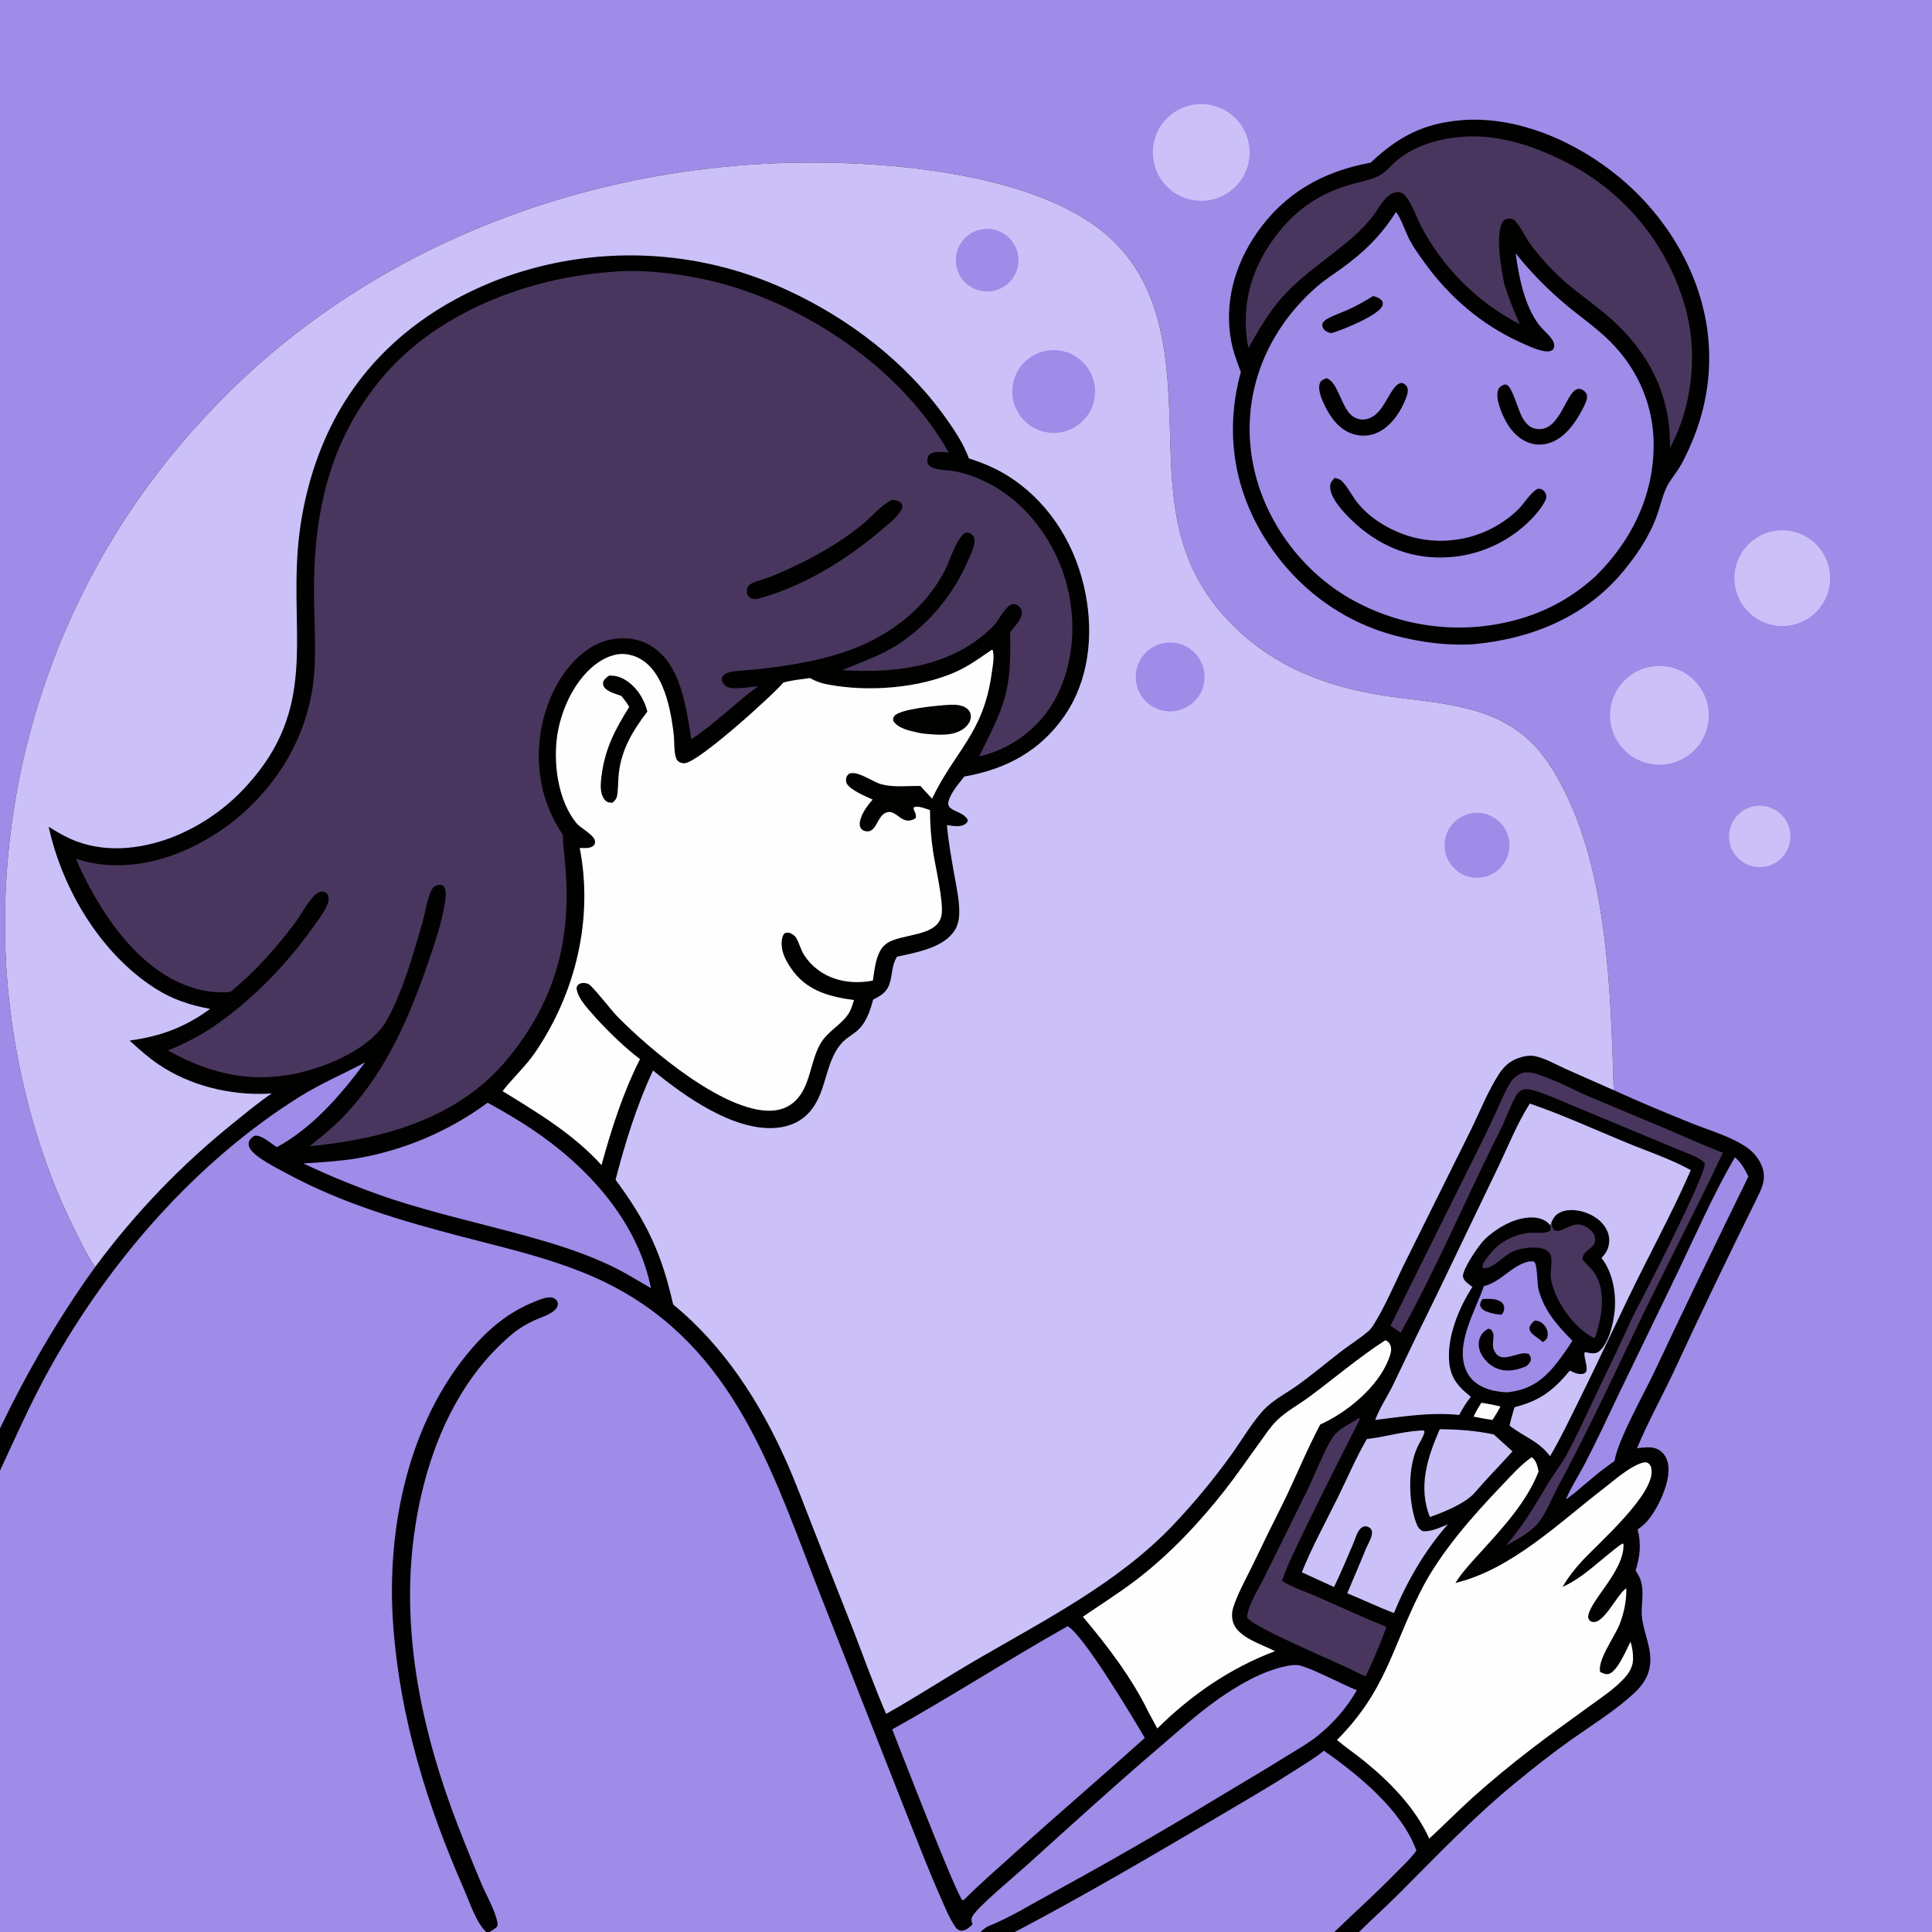 <?xml version="1.0" encoding="utf-8" ?>
<svg xmlns="http://www.w3.org/2000/svg" xmlns:xlink="http://www.w3.org/1999/xlink" width="1024" height="1024">
	<rect width="100%" height="100%" fill="#808080" stroke="none"/>
	<path fill="#010100" d="M0 0L1024 0L1024 1024L720.313 1024L707.219 1024L537.894 1024L519.71 1024L500.857 1024L259.394 1024L257.771 1024L0 1024L0 779.482L0 757.049L0 0Z"/>
	<path fill="#9F8BE8" d="M0 0L1024 0L1024 1024L720.313 1024C727.353 1017.01 734.774 1010.41 741.79 1003.37C761.962 983.15 781.334 962.812 803.513 944.669C813.083 936.84 822.895 929.067 832.99 921.927C843.943 914.18 855.938 906.806 865.797 897.705C870.122 893.712 873.413 889.411 874.41 883.431C875.933 874.29 871.427 866.379 870.319 857.584C869.587 851.781 871.237 845.965 870.203 840.101C869.682 837.149 868.605 834.913 866.91 832.469C869.249 824.529 869.974 818.755 868.01 810.595C869.344 809.614 870.739 808.623 871.91 807.447C878.133 801.195 884.853 786.902 884.337 777.967C884.153 774.8 883.125 771.649 880.667 769.518C876.847 766.207 872.238 767.093 867.654 767.584C873.274 754.022 880.592 740.777 886.898 727.484Q908.112 681.698 930.526 636.488C933.461 630.467 936.506 625.28 933.97 618.458C932.458 614.394 929.537 610.733 925.991 608.255C917.583 602.378 905.866 599.095 896.323 595.257C882.564 589.722 868.784 583.964 855.288 577.813C853.71 525.983 852.233 461.959 827.273 415.496C822.738 407.055 817.735 399.211 810.702 392.611C789.281 372.512 759.719 372.85 732.444 368.525C702.903 363.841 676.041 353.582 654.345 332.312C627.676 306.165 621.844 278.056 620.531 242.266C619.059 202.125 620.923 156.657 588.992 126.749C549.939 90.169 463.405 84.559 412.304 86.476C298.868 90.731 187.113 136.302 109.444 220.187Q106.103 223.737 102.851 227.368Q99.599 230.999 96.439 234.71Q93.278 238.421 90.21 242.209Q87.143 245.997 84.17 249.86Q81.197 253.723 78.321 257.659Q75.445 261.595 72.668 265.6Q69.89 269.606 67.213 273.68Q64.535 277.753 61.96 281.892Q59.385 286.03 56.913 290.232Q54.441 294.433 52.074 298.694Q49.707 302.955 47.446 307.274Q45.186 311.593 43.033 315.966Q40.881 320.339 38.837 324.765Q36.794 329.19 34.861 333.665Q32.927 338.14 31.106 342.662Q29.285 347.183 27.576 351.748Q25.867 356.313 24.272 360.919Q22.677 365.526 21.197 370.17Q19.717 374.814 18.352 379.494Q16.988 384.173 15.74 388.886Q14.492 393.598 13.361 398.339Q12.23 403.081 11.217 407.849Q10.205 412.617 9.31 417.409Q8.416 422.201 7.641 427.013Q6.866 431.825 6.211 436.656Q5.556 441.486 5.02 446.331Q4.485 451.176 4.07 456.033Q3.655 460.89 3.361 465.755Q3.066 470.621 2.893 475.492Q2.719 480.364 2.666 485.238Q2.614 490.112 2.682 494.986Q2.75 499.86 2.939 504.731C4.858 554.265 17.597 608.566 40.205 652.884C43.346 659.04 46.342 665.931 50.479 671.468C30.908 698.669 14.542 726.889 0 757.049L0 0Z"/>
	<path fill="#010100" d="M774.644 63.704C774.889 63.679 775.133 63.647 775.378 63.629C805.076 61.547 835.868 75.408 858.285 93.961C883.962 115.212 902.465 146.299 905.464 179.818C907.558 203.209 902.28 225.083 891.355 245.691C888.89 250.341 884.971 254.393 882.902 259.15C880.933 263.675 879.858 268.695 878.163 273.347C874.059 284.614 867.431 294.388 859.764 303.52C839.799 327.3 810.97 338.784 780.625 341.479C766.66 342.294 752.626 340.387 739.131 336.792C708.615 328.661 683.474 308.406 667.865 281.058C653.023 255.052 649.748 225.944 657.678 197.222C655.664 191.818 653.626 186.464 652.561 180.775C648.769 160.528 654.402 140.514 665.974 123.735C680.76 102.296 701.202 90.86 726.46 86.216C741.052 72.472 754.357 65.391 774.644 63.704Z"/>
	<path fill="#9F8BE8" d="M739.884 112.364C742.148 114.683 745.322 123.863 747.201 127.328C749.39 131.362 752.16 135.243 754.846 138.963C768.149 157.388 785.088 172.052 805.855 181.458C809.883 183.283 814.563 185.581 818.99 186.17C820.642 186.389 821.789 186.266 823.166 185.239C823.755 184.097 823.999 183.029 823.569 181.774C822.413 178.398 817.97 175.143 815.728 172.208C808.033 162.133 804.944 146.59 803.328 134.272Q809.425 141.895 816.265 148.86Q823.104 155.825 830.615 162.059C838.254 168.392 846.48 174.036 853.507 181.078C868.298 195.901 876.648 215.338 876.483 236.341C876.272 263.222 864.596 286.82 845.653 305.435C832.396 317.459 818 325.064 800.626 329.328Q799.242 329.664 797.851 329.965Q796.46 330.267 795.062 330.534Q793.663 330.801 792.259 331.034Q790.855 331.267 789.445 331.466Q788.035 331.664 786.621 331.828Q785.207 331.992 783.789 332.121Q782.371 332.251 780.951 332.345Q779.531 332.439 778.108 332.499Q776.686 332.559 775.263 332.583Q773.839 332.608 772.416 332.598Q770.992 332.588 769.569 332.542Q768.146 332.497 766.725 332.417Q765.304 332.337 763.885 332.223Q762.466 332.108 761.05 331.958Q759.634 331.809 758.223 331.625Q756.811 331.441 755.404 331.222Q753.998 331.003 752.597 330.75Q751.196 330.497 749.801 330.21Q748.407 329.922 747.02 329.601Q745.634 329.279 744.255 328.924Q742.876 328.569 741.507 328.18Q740.138 327.791 738.778 327.368Q737.419 326.946 736.07 326.49Q734.721 326.034 733.384 325.546Q732.047 325.057 730.722 324.536Q729.398 324.015 728.086 323.461Q726.774 322.908 725.477 322.322Q724.179 321.737 722.896 321.12Q721.613 320.502 720.346 319.854Q719.079 319.206 717.828 318.526Q716.576 317.847 715.342 317.137Q714.108 316.428 712.892 315.688C689.141 301.08 671.127 276.475 664.857 249.31C656.349 212.448 669.725 176.532 697.959 151.96C702.069 148.383 706.733 145.402 711.144 142.209C722.986 133.637 732.087 124.757 739.884 112.364Z"/>
	<path fill="#010100" d="M707.448 253.284C709.035 253.642 710.408 254.07 711.538 255.29C714.606 258.602 716.718 262.985 719.54 266.544C726.711 275.59 738.929 282.392 750.046 285.037Q750.936 285.247 751.831 285.429Q752.727 285.611 753.628 285.766Q754.529 285.92 755.434 286.046Q756.34 286.173 757.248 286.271Q758.157 286.37 759.068 286.44Q759.98 286.51 760.893 286.553Q761.806 286.595 762.72 286.609Q763.634 286.622 764.548 286.608Q765.462 286.594 766.375 286.551Q767.288 286.508 768.199 286.437Q769.11 286.367 770.019 286.268Q770.928 286.169 771.833 286.042Q772.738 285.914 773.639 285.76Q774.54 285.605 775.436 285.422Q776.331 285.239 777.221 285.029Q778.11 284.818 778.993 284.581Q779.875 284.343 780.75 284.078Q781.625 283.813 782.491 283.521Q783.358 283.23 784.214 282.911Q785.071 282.593 785.918 282.248Q786.764 281.903 787.6 281.532Q788.435 281.162 789.259 280.765Q790.083 280.369 790.893 279.947Q791.704 279.525 792.502 279.079Q793.299 278.632 794.083 278.161Q794.866 277.69 795.635 277.195Q796.403 276.7 797.156 276.182Q797.909 275.663 798.645 275.122Q799.381 274.58 800.101 274.016Q800.82 273.452 801.521 272.866Q802.223 272.28 802.906 271.673Q803.589 271.065 804.253 270.437C807.659 267.198 810.849 261.538 814.721 259.171C815.556 259.055 816.19 258.964 816.999 259.313C818.15 259.809 819.094 260.877 819.44 262.081C820.061 264.239 818.579 266.171 817.546 267.943C816.024 270.218 814.23 272.404 812.361 274.398Q811.219 275.609 810.018 276.762Q808.817 277.914 807.561 279.006Q806.304 280.098 804.995 281.127Q803.686 282.155 802.328 283.117Q800.97 284.079 799.565 284.973Q798.161 285.867 796.714 286.69Q795.267 287.513 793.781 288.263Q792.295 289.014 790.774 289.69Q789.253 290.366 787.7 290.965Q786.147 291.565 784.567 292.087Q782.986 292.609 781.382 293.052Q779.777 293.495 778.152 293.858Q776.528 294.221 774.887 294.504Q773.247 294.786 771.594 294.986Q769.942 295.187 768.282 295.305Q766.621 295.424 764.957 295.46C746.436 295.977 730.174 288.79 716.847 276.097C712.516 271.972 704.916 264.148 705.005 257.795C705.034 255.724 706.09 254.684 707.448 253.284Z"/>
	<path fill="#010100" d="M797.175 203.832C797.654 203.844 798.044 203.83 798.523 203.952C801.388 204.68 804.929 218.03 806.832 221.279C808.415 223.983 810.427 226.511 813.644 227.21C826.381 229.979 829.605 208.906 835.574 206.391C836.407 206.04 837.074 206.022 837.915 206.265C839.149 206.622 840.486 207.729 840.952 208.947C841.717 210.946 840.386 213.387 839.626 215.205C836.316 221.838 831.876 229.001 825.372 232.911C821.264 235.38 816.389 236.358 811.711 235.09C805.764 233.479 801.214 228.858 798.304 223.595C796.015 219.455 792.34 211.152 794.086 206.54C794.659 205.027 795.83 204.533 797.175 203.832Z"/>
	<path fill="#010100" d="M703.134 200.473C708.977 202.309 710.744 215.169 716.091 219.927C717.955 221.586 720.483 222.586 723.001 222.329C732.101 221.398 734.518 210.654 739.549 204.923C740.588 203.74 741.531 203.089 743.141 202.941C744.306 203.35 745.189 203.991 745.758 205.119C747.025 207.625 744.971 211.422 744.03 213.836C741.191 219.864 736.872 225.865 730.797 228.948Q730.009 229.351 729.186 229.675Q728.362 229.998 727.51 230.239Q726.659 230.48 725.788 230.636Q724.917 230.792 724.035 230.862Q723.152 230.931 722.268 230.913Q721.383 230.895 720.504 230.791Q719.625 230.686 718.761 230.495Q717.897 230.304 717.056 230.029C710.096 227.753 705.537 221.836 702.415 215.517C700.798 212.247 698.081 206.406 699.671 202.837C700.308 201.407 701.787 200.99 703.134 200.473Z"/>
	<path fill="#010100" d="M727.801 156.908C729.417 157.297 731.474 158.038 732.469 159.479C733.076 160.358 733.056 161.262 732.632 162.205C730.385 167.21 711.36 175.027 705.628 176.582C704.108 176.293 702.211 175.557 701.391 174.112C700.72 172.928 700.784 172.519 700.999 171.259C701.807 170.109 702.575 169.43 703.827 168.768C707.325 166.92 711.225 165.627 714.841 163.999C719.365 161.962 723.581 159.497 727.801 156.908Z"/>
	<path fill="#49365E" d="M773.114 72.7C793.632 70.395 814.82 77.805 832.709 87.365Q834.059 88.091 835.391 88.85Q836.722 89.609 838.035 90.401Q839.347 91.192 840.639 92.016Q841.932 92.84 843.203 93.696Q844.475 94.552 845.725 95.439Q846.975 96.326 848.202 97.243Q849.43 98.161 850.634 99.109Q851.839 100.056 853.02 101.034Q854.2 102.011 855.356 103.017Q856.512 104.024 857.643 105.058Q858.774 106.093 859.879 107.155Q860.984 108.217 862.062 109.307Q863.14 110.396 864.191 111.512Q865.241 112.628 866.264 113.769Q867.287 114.91 868.281 116.077Q869.276 117.243 870.241 118.434Q871.206 119.625 872.141 120.839Q873.076 122.053 873.981 123.29Q874.886 124.527 875.76 125.786Q876.634 127.045 877.477 128.326Q878.319 129.606 879.13 130.907Q879.94 132.207 880.718 133.528Q881.496 134.848 882.242 136.188Q882.987 137.527 883.698 138.885Q884.41 140.242 885.088 141.617Q885.766 142.991 886.409 144.382Q887.053 145.773 887.662 147.18Q888.271 148.586 888.845 150.007Q889.419 151.429 889.957 152.864Q890.495 154.299 890.998 155.746Q891.501 157.194 891.968 158.654Q892.435 160.114 892.865 161.585C900.097 185.868 897.283 215.115 885.115 237.412Q885.114 235.229 885.069 233.046C884.476 205.747 871.255 183.222 850.467 166.063C841.127 158.354 831.114 151.724 822.67 142.941C818.487 138.59 814.442 133.89 810.868 129.023C808.529 125.838 805.206 118.708 802.38 116.52C801.397 115.759 800.095 115.829 798.931 116.005C797.73 116.187 797.138 116.65 796.463 117.645C792.315 123.761 795.83 144.163 797.446 150.981C799.677 158.158 802.47 165.027 805.538 171.879Q803.464 170.806 801.432 169.655Q799.4 168.503 797.413 167.276Q795.427 166.049 793.488 164.747Q791.549 163.445 789.661 162.07Q787.774 160.695 785.939 159.25Q784.105 157.805 782.327 156.291Q780.549 154.777 778.829 153.197Q777.11 151.616 775.452 149.972Q773.793 148.327 772.199 146.621Q770.604 144.915 769.076 143.15Q767.547 141.384 766.087 139.562Q764.626 137.74 763.236 135.863Q761.845 133.987 760.527 132.059Q759.209 130.131 757.965 128.155Q756.721 126.179 755.553 124.156Q754.385 122.134 753.295 120.069C751.073 115.846 747.378 105.429 743.826 102.794C742.502 101.811 741.13 101.572 739.55 101.941C733.8 103.285 730.402 111.236 726.915 115.544C724.589 118.417 721.961 121.189 719.248 123.693C706.185 135.745 691.215 144.386 679.18 158.055C672.112 166.083 666.996 175.151 661.713 184.383C661.179 182.238 660.828 179.981 660.619 177.78C658.587 156.365 665.286 138.114 678.887 121.684C688.657 109.883 700.723 102.147 715.431 97.913C720.586 96.429 726.207 95.497 731.036 93.109C734.25 91.52 736.898 88.028 739.614 85.68C748.903 77.652 761.082 73.868 773.114 72.7Z"/>
	<path fill="#CBC1F8" d="M875.137 353.361Q875.767 353.254 876.402 353.178Q877.037 353.101 877.674 353.056Q878.312 353.011 878.951 352.997Q879.59 352.983 880.229 353.001Q880.868 353.018 881.506 353.067Q882.143 353.115 882.778 353.195Q883.412 353.274 884.042 353.385Q884.671 353.495 885.295 353.637Q885.918 353.778 886.534 353.949Q887.15 354.121 887.757 354.322Q888.363 354.523 888.96 354.754Q889.556 354.985 890.14 355.244Q890.724 355.504 891.295 355.792Q891.866 356.08 892.422 356.395Q892.978 356.71 893.518 357.053Q894.058 357.395 894.58 357.763Q895.103 358.131 895.607 358.524Q896.111 358.918 896.595 359.335Q897.079 359.752 897.542 360.193Q898.006 360.634 898.447 361.096Q898.888 361.559 899.306 362.043Q899.724 362.526 900.118 363.03Q900.512 363.533 900.88 364.056Q901.249 364.578 901.592 365.117Q901.935 365.657 902.251 366.213Q902.567 366.768 902.855 367.339Q903.144 367.909 903.404 368.493Q903.665 369.077 903.896 369.673Q904.127 370.269 904.33 370.875Q904.532 371.482 904.704 372.097Q904.876 372.713 905.018 373.336Q905.16 373.959 905.271 374.589Q905.382 375.218 905.463 375.853Q905.543 376.487 905.592 377.124Q905.641 377.762 905.66 378.401Q905.678 379.04 905.665 379.679Q905.651 380.318 905.607 380.956Q905.563 381.593 905.487 382.228Q905.412 382.863 905.305 383.493Q905.199 384.123 905.062 384.748Q904.925 385.372 904.757 385.989Q904.59 386.606 904.393 387.214Q904.195 387.822 903.968 388.42Q903.742 389.018 903.486 389.603Q903.23 390.189 902.946 390.762Q902.662 391.335 902.35 391.893Q902.038 392.451 901.7 392.993Q901.361 393.535 900.996 394.06Q900.632 394.585 900.242 395.092Q899.852 395.598 899.438 396.085Q899.023 396.572 898.586 397.038Q898.148 397.504 897.688 397.948Q897.229 398.393 896.748 398.814Q896.267 399.235 895.766 399.632Q895.265 400.029 894.745 400.401Q894.225 400.774 893.688 401.12Q893.151 401.466 892.597 401.786Q892.044 402.106 891.475 402.398Q890.907 402.69 890.325 402.954Q889.742 403.218 889.148 403.454Q888.554 403.689 887.949 403.895Q887.343 404.101 886.729 404.277Q886.115 404.454 885.492 404.6Q884.87 404.746 884.241 404.861Q883.607 404.977 882.968 405.062Q882.329 405.147 881.687 405.201Q881.044 405.254 880.4 405.276Q879.756 405.298 879.111 405.288Q878.466 405.277 877.823 405.236Q877.18 405.194 876.54 405.12Q875.899 405.047 875.263 404.942Q874.627 404.837 873.997 404.701Q873.367 404.565 872.744 404.398Q872.122 404.231 871.508 404.033Q870.894 403.836 870.291 403.608Q869.688 403.381 869.097 403.124Q868.506 402.867 867.928 402.581Q867.35 402.295 866.787 401.981Q866.224 401.668 865.677 401.326Q865.13 400.985 864.601 400.617Q864.071 400.25 863.561 399.856Q863.05 399.463 862.559 399.045Q862.069 398.626 861.599 398.185Q861.13 397.743 860.682 397.279Q860.235 396.814 859.812 396.328Q859.388 395.843 858.989 395.336Q858.59 394.83 858.216 394.305Q857.842 393.78 857.494 393.237Q857.147 392.694 856.827 392.135Q856.506 391.575 856.214 391.001Q855.922 390.426 855.658 389.838Q855.394 389.25 855.16 388.649Q854.925 388.049 854.721 387.437Q854.516 386.826 854.342 386.205Q854.168 385.585 854.025 384.956Q853.881 384.328 853.769 383.693Q853.657 383.058 853.576 382.419Q853.495 381.779 853.446 381.136Q853.397 380.494 853.379 379.849Q853.362 379.205 853.376 378.56Q853.391 377.916 853.437 377.273Q853.483 376.63 853.56 375.99Q853.638 375.35 853.747 374.715Q853.856 374.079 853.997 373.45Q854.137 372.821 854.308 372.2Q854.479 371.578 854.681 370.966Q854.882 370.353 855.114 369.752Q855.345 369.15 855.606 368.561Q855.867 367.971 856.156 367.395Q856.446 366.819 856.763 366.258Q857.081 365.697 857.426 365.153Q857.771 364.608 858.142 364.081Q858.513 363.554 858.91 363.046Q859.307 362.538 859.728 362.05Q860.15 361.562 860.594 361.096Q861.039 360.629 861.506 360.185Q861.974 359.741 862.462 359.32Q862.951 358.9 863.46 358.504Q863.968 358.108 864.496 357.738Q865.024 357.367 865.569 357.023Q866.114 356.68 866.676 356.363Q867.237 356.046 867.813 355.758Q868.39 355.469 868.98 355.209Q869.57 354.95 870.172 354.719Q870.774 354.489 871.386 354.288Q871.999 354.088 872.621 353.918Q873.243 353.748 873.872 353.608Q874.502 353.469 875.137 353.361Z"/>
	<path fill="#CBC1F8" d="M634.723 55.237Q635.346 55.189 635.97 55.172Q636.594 55.155 637.219 55.168Q637.843 55.181 638.466 55.225Q639.089 55.268 639.709 55.342Q640.329 55.416 640.945 55.52Q641.561 55.624 642.171 55.758Q642.781 55.892 643.383 56.055Q643.986 56.218 644.58 56.411Q645.174 56.604 645.758 56.825Q646.342 57.046 646.915 57.296Q647.487 57.545 648.047 57.822Q648.606 58.099 649.152 58.403Q649.698 58.707 650.228 59.037Q650.758 59.367 651.271 59.723Q651.784 60.079 652.28 60.459Q652.775 60.839 653.252 61.243Q653.728 61.647 654.184 62.073Q654.64 62.5 655.075 62.948Q655.51 63.397 655.922 63.865Q656.334 64.334 656.724 64.823Q657.113 65.311 657.477 65.818Q657.842 66.325 658.182 66.849Q658.522 67.373 658.836 67.913Q659.149 68.453 659.436 69.007Q659.724 69.562 659.983 70.13Q660.243 70.698 660.475 71.278Q660.707 71.858 660.91 72.448Q661.113 73.038 661.288 73.638Q661.462 74.238 661.607 74.845Q661.752 75.453 661.867 76.067Q661.982 76.68 662.067 77.299Q662.152 77.918 662.207 78.54Q662.262 79.162 662.286 79.786Q662.311 80.41 662.305 81.034Q662.299 81.659 662.263 82.282Q662.226 82.906 662.16 83.527Q662.093 84.147 661.996 84.764Q661.899 85.381 661.773 85.993Q661.646 86.604 661.49 87.209Q661.333 87.814 661.147 88.41Q660.962 89.006 660.747 89.593Q660.533 90.179 660.29 90.755Q660.047 91.33 659.777 91.893Q659.506 92.456 659.209 93.005Q658.911 93.554 658.587 94.088Q658.263 94.621 657.914 95.139Q657.564 95.656 657.19 96.156Q656.815 96.656 656.417 97.137Q656.018 97.618 655.597 98.079Q655.176 98.54 654.733 98.98Q654.29 99.42 653.826 99.838Q653.361 100.256 652.877 100.65Q652.394 101.045 651.891 101.416Q651.388 101.787 650.868 102.132Q650.348 102.478 649.812 102.798Q649.276 103.118 648.725 103.412Q648.173 103.705 647.609 103.972Q647.044 104.238 646.467 104.477Q645.889 104.715 645.301 104.925Q644.713 105.136 644.116 105.317Q643.518 105.498 642.912 105.65Q642.307 105.802 641.694 105.924Q641.082 106.046 640.464 106.139Q639.846 106.231 639.225 106.293Q638.805 106.335 638.383 106.363Q637.962 106.391 637.539 106.405Q637.117 106.42 636.695 106.42Q636.272 106.42 635.85 106.407Q635.428 106.393 635.006 106.365Q634.584 106.338 634.164 106.296Q633.744 106.255 633.325 106.2Q632.906 106.144 632.489 106.075Q632.072 106.006 631.658 105.923Q631.244 105.841 630.832 105.744Q630.421 105.648 630.013 105.538Q629.605 105.428 629.201 105.305Q628.797 105.182 628.397 105.045Q627.997 104.909 627.602 104.759Q627.207 104.609 626.817 104.447Q626.427 104.284 626.042 104.109Q625.658 103.934 625.28 103.746Q624.901 103.558 624.529 103.358Q624.157 103.157 623.792 102.945Q623.427 102.732 623.069 102.508Q622.711 102.284 622.36 102.048Q622.01 101.812 621.668 101.564Q621.325 101.317 620.991 101.058Q620.657 100.8 620.331 100.53Q620.006 100.261 619.69 99.981Q619.374 99.701 619.067 99.41Q618.76 99.12 618.462 98.82Q618.165 98.519 617.878 98.21Q617.591 97.9 617.314 97.58Q617.037 97.261 616.771 96.933Q616.505 96.605 616.25 96.268Q615.995 95.931 615.751 95.586Q615.507 95.241 615.275 94.888Q615.042 94.536 614.822 94.175Q614.601 93.815 614.392 93.448Q614.184 93.08 613.987 92.706Q613.791 92.332 613.607 91.952Q613.423 91.572 613.251 91.185Q613.08 90.799 612.922 90.408Q612.763 90.016 612.618 89.619Q612.472 89.223 612.34 88.822Q612.207 88.42 612.088 88.015Q611.969 87.61 611.864 87.201Q611.758 86.791 611.666 86.379Q611.574 85.967 611.495 85.552Q611.417 85.137 611.352 84.719Q611.287 84.302 611.236 83.882Q611.185 83.463 611.148 83.042Q611.111 82.621 611.088 82.199Q611.065 81.777 611.055 81.355Q611.046 80.933 611.051 80.51Q611.055 80.088 611.074 79.666Q611.092 79.244 611.125 78.822Q611.157 78.401 611.203 77.981Q611.25 77.561 611.31 77.143Q611.37 76.725 611.444 76.309Q611.518 75.893 611.605 75.48Q611.693 75.066 611.794 74.656Q611.895 74.246 612.01 73.839Q612.125 73.433 612.252 73.03Q612.38 72.627 612.521 72.229Q612.663 71.831 612.817 71.438Q612.971 71.044 613.138 70.656Q613.305 70.268 613.485 69.886Q613.665 69.504 613.857 69.127Q614.049 68.751 614.254 68.381Q614.458 68.012 614.675 67.649Q614.892 67.286 615.12 66.931Q615.349 66.576 615.589 66.228Q615.829 65.88 616.08 65.541Q616.332 65.201 616.594 64.87Q616.857 64.539 617.13 64.217Q617.403 63.895 617.687 63.581Q617.97 63.268 618.264 62.965Q618.558 62.661 618.862 62.368Q619.166 62.074 619.479 61.79Q619.792 61.507 620.114 61.234Q620.437 60.961 620.768 60.699Q621.099 60.436 621.439 60.185Q621.778 59.934 622.126 59.694Q622.474 59.454 622.83 59.226Q623.185 58.998 623.548 58.781Q623.911 58.565 624.281 58.36Q624.65 58.156 625.027 57.964Q625.403 57.772 625.785 57.592Q626.168 57.413 626.556 57.246Q626.944 57.079 627.337 56.925Q627.731 56.771 628.129 56.63Q628.527 56.489 628.93 56.361Q629.333 56.234 629.739 56.119Q630.146 56.005 630.556 55.904Q630.967 55.803 631.38 55.716Q631.793 55.628 632.209 55.555Q632.625 55.481 633.044 55.421Q633.462 55.361 633.882 55.315Q634.302 55.269 634.723 55.237Z"/>
	<path fill="#CBC1F8" d="M940.85 281.377Q941.467 281.284 942.087 281.221Q942.707 281.158 943.33 281.126Q943.953 281.094 944.577 281.093Q945.2 281.091 945.823 281.12Q946.446 281.149 947.067 281.209Q947.688 281.269 948.305 281.359Q948.922 281.449 949.534 281.57Q950.146 281.69 950.751 281.841Q951.356 281.991 951.953 282.171Q952.55 282.351 953.138 282.56Q953.725 282.769 954.302 283.007Q954.878 283.245 955.442 283.511Q956.006 283.776 956.557 284.07Q957.107 284.363 957.642 284.683Q958.178 285.003 958.697 285.349Q959.216 285.694 959.717 286.065Q960.218 286.436 960.701 286.831Q961.183 287.227 961.645 287.645Q962.108 288.063 962.549 288.504Q962.99 288.945 963.409 289.406Q963.829 289.868 964.224 290.35Q964.62 290.832 964.992 291.333Q965.364 291.834 965.71 292.352Q966.057 292.87 966.378 293.405Q966.699 293.94 966.993 294.49Q967.287 295.04 967.553 295.604Q967.82 296.167 968.058 296.743Q968.297 297.32 968.507 297.907Q968.717 298.494 968.898 299.091Q969.079 299.688 969.23 300.293Q969.381 300.898 969.503 301.509Q969.624 302.121 969.715 302.738Q969.806 303.355 969.867 303.976Q969.927 304.596 969.958 305.219Q969.988 305.842 969.987 306.466Q969.987 307.089 969.955 307.712Q969.924 308.335 969.862 308.956Q969.8 309.576 969.708 310.193Q969.616 310.81 969.493 311.421Q969.371 312.033 969.218 312.637Q969.066 313.242 968.884 313.838Q968.702 314.435 968.491 315.022Q968.28 315.609 968.04 316.184Q967.801 316.76 967.533 317.323Q967.265 317.887 966.97 318.436Q966.675 318.985 966.354 319.52Q966.032 320.054 965.684 320.572Q965.337 321.089 964.964 321.589Q964.591 322.089 964.195 322.571Q963.798 323.052 963.378 323.513Q962.958 323.974 962.516 324.414Q962.074 324.853 961.61 325.271Q961.147 325.688 960.664 326.083Q960.181 326.477 959.679 326.847Q959.177 327.217 958.657 327.562Q958.138 327.907 957.602 328.226Q957.066 328.545 956.515 328.837Q955.964 329.129 955.4 329.394Q954.835 329.659 954.258 329.895Q953.681 330.132 953.093 330.34Q952.505 330.548 951.908 330.727Q951.31 330.906 950.705 331.055Q950.099 331.204 949.487 331.324Q948.875 331.443 948.258 331.532Q947.643 331.621 947.025 331.679Q946.407 331.738 945.786 331.766Q945.166 331.794 944.545 331.792Q943.924 331.789 943.304 331.757Q942.684 331.724 942.066 331.661Q941.448 331.598 940.834 331.505Q940.221 331.412 939.612 331.289Q939.003 331.166 938.401 331.013Q937.799 330.86 937.206 330.678Q936.612 330.496 936.028 330.285Q935.444 330.074 934.871 329.835Q934.298 329.596 933.737 329.329Q933.177 329.062 932.63 328.767Q932.083 328.473 931.551 328.153Q931.019 327.832 930.504 327.486Q929.988 327.14 929.49 326.769Q928.992 326.398 928.513 326.003Q928.034 325.608 927.575 325.19Q927.115 324.772 926.677 324.332Q926.239 323.892 925.823 323.431Q925.407 322.97 925.014 322.489Q924.62 322.008 924.251 321.509Q923.882 321.01 923.538 320.493Q923.194 319.976 922.875 319.443Q922.557 318.91 922.265 318.362Q921.973 317.814 921.708 317.252Q921.443 316.69 921.206 316.116Q920.97 315.542 920.761 314.957Q920.552 314.372 920.373 313.778Q920.193 313.184 920.042 312.581Q919.892 311.979 919.771 311.369Q919.651 310.76 919.56 310.146Q919.469 309.532 919.409 308.914Q919.348 308.296 919.318 307.675Q919.288 307.055 919.288 306.434Q919.288 305.813 919.319 305.193Q919.349 304.573 919.41 303.955Q919.471 303.337 919.562 302.723Q919.654 302.108 919.775 301.499Q919.896 300.89 920.046 300.288Q920.197 299.685 920.377 299.091Q920.557 298.497 920.766 297.912Q920.975 297.327 921.213 296.753Q921.45 296.18 921.715 295.618Q921.98 295.057 922.273 294.509Q922.565 293.961 922.884 293.428Q923.203 292.895 923.547 292.378Q923.892 291.862 924.261 291.363Q924.63 290.863 925.024 290.383Q925.417 289.903 925.834 289.442Q926.25 288.981 926.689 288.542Q927.127 288.102 927.586 287.684Q928.046 287.267 928.525 286.872Q929.005 286.477 929.503 286.106Q930.001 285.736 930.517 285.39Q931.033 285.044 931.565 284.724Q932.097 284.403 932.644 284.109Q933.191 283.816 933.751 283.549Q934.312 283.282 934.885 283.043Q935.459 282.805 936.043 282.594Q936.627 282.383 937.221 282.202Q937.815 282.02 938.417 281.868Q939.019 281.715 939.627 281.593Q940.236 281.47 940.85 281.377Z"/>
	<path fill="#CBC1F8" d="M929.624 427.374Q930.012 427.299 930.404 427.244Q930.795 427.188 931.189 427.152Q931.582 427.115 931.977 427.098Q932.372 427.08 932.767 427.082Q933.163 427.084 933.557 427.105Q933.952 427.126 934.345 427.167Q934.739 427.207 935.13 427.266Q935.52 427.326 935.908 427.404Q936.295 427.482 936.679 427.579Q937.062 427.676 937.44 427.792Q937.818 427.907 938.19 428.041Q938.562 428.174 938.927 428.326Q939.292 428.478 939.649 428.647Q940.007 428.816 940.355 429.003Q940.704 429.189 941.043 429.392Q941.382 429.595 941.711 429.815Q942.04 430.034 942.358 430.269Q942.675 430.504 942.981 430.755Q943.287 431.005 943.581 431.27Q943.874 431.535 944.155 431.813Q944.435 432.092 944.701 432.384Q944.968 432.676 945.219 432.981Q945.471 433.286 945.708 433.602Q945.945 433.919 946.166 434.247Q946.387 434.574 946.592 434.912Q946.797 435.25 946.985 435.598Q947.173 435.946 947.344 436.302Q947.515 436.658 947.669 437.023Q947.822 437.387 947.958 437.758Q948.094 438.13 948.211 438.507Q948.329 438.884 948.428 439.267Q948.527 439.65 948.607 440.037Q948.687 440.424 948.749 440.815Q948.81 441.205 948.852 441.598Q948.894 441.991 948.918 442.386Q948.941 442.78 948.945 443.176Q948.949 443.571 948.933 443.966Q948.918 444.361 948.884 444.755Q948.849 445.149 948.796 445.54Q948.742 445.932 948.67 446.32Q948.597 446.709 948.506 447.094Q948.414 447.478 948.304 447.858Q948.194 448.238 948.066 448.612Q947.938 448.986 947.792 449.353Q947.646 449.72 947.481 450.08Q947.318 450.439 947.136 450.791Q946.955 451.142 946.757 451.484Q946.559 451.826 946.344 452.158Q946.13 452.49 945.899 452.811Q945.669 453.133 945.423 453.442Q945.178 453.752 944.917 454.049Q944.657 454.347 944.382 454.631Q944.107 454.915 943.819 455.186Q943.531 455.457 943.23 455.713Q942.929 455.969 942.616 456.211Q942.303 456.452 941.979 456.678Q941.654 456.904 941.319 457.114Q940.984 457.323 940.639 457.517Q940.295 457.71 939.941 457.886Q939.587 458.063 939.225 458.222Q938.863 458.381 938.494 458.522Q938.125 458.663 937.749 458.786Q937.373 458.909 936.992 459.013Q936.611 459.118 936.225 459.204Q935.701 459.321 935.17 459.403Q934.639 459.485 934.104 459.531Q933.569 459.578 933.032 459.589Q932.495 459.601 931.958 459.576Q931.422 459.552 930.888 459.493Q930.354 459.433 929.825 459.338Q929.297 459.244 928.775 459.114Q928.254 458.985 927.742 458.822Q927.231 458.658 926.731 458.461Q926.231 458.264 925.746 458.035Q925.26 457.805 924.791 457.544Q924.321 457.283 923.87 456.992Q923.419 456.7 922.988 456.38Q922.557 456.059 922.148 455.711Q921.739 455.362 921.354 454.988Q920.969 454.613 920.61 454.214Q920.251 453.815 919.918 453.393Q919.586 452.971 919.282 452.528Q918.979 452.085 918.705 451.622Q918.431 451.16 918.188 450.681Q917.946 450.202 917.735 449.708Q917.525 449.214 917.347 448.707Q917.17 448.2 917.026 447.682Q916.883 447.164 916.774 446.638Q916.665 446.112 916.591 445.58Q916.516 445.048 916.478 444.513Q916.439 443.977 916.435 443.44Q916.432 442.903 916.464 442.366Q916.496 441.83 916.564 441.297Q916.631 440.765 916.734 440.237Q916.836 439.71 916.973 439.191Q917.11 438.671 917.281 438.162Q917.452 437.653 917.656 437.156Q917.86 436.659 918.097 436.177Q918.334 435.695 918.602 435.229Q918.87 434.764 919.168 434.317Q919.466 433.87 919.793 433.444Q920.119 433.018 920.474 432.614Q920.828 432.21 921.208 431.831Q921.589 431.452 921.993 431.098Q922.397 430.745 922.824 430.419Q923.251 430.093 923.699 429.795Q924.146 429.498 924.612 429.231Q925.078 428.965 925.561 428.729Q926.044 428.493 926.541 428.29Q927.038 428.087 927.548 427.917Q928.057 427.747 928.577 427.611Q929.096 427.475 929.624 427.374Z"/>
	<path fill="#CBC1F8" d="M50.479 671.468C46.342 665.931 43.346 659.04 40.205 652.884C17.597 608.566 4.858 554.265 2.939 504.731Q2.75 499.86 2.682 494.986Q2.614 490.112 2.666 485.238Q2.719 480.364 2.893 475.492Q3.066 470.621 3.361 465.755Q3.655 460.89 4.07 456.033Q4.485 451.176 5.02 446.331Q5.556 441.486 6.211 436.656Q6.866 431.825 7.641 427.013Q8.416 422.2 9.31 417.409Q10.205 412.617 11.217 407.849Q12.23 403.081 13.361 398.339Q14.492 393.597 15.74 388.885Q16.988 384.173 18.352 379.494Q19.717 374.814 21.197 370.17Q22.677 365.526 24.272 360.919Q25.867 356.313 27.576 351.748Q29.285 347.183 31.106 342.661Q32.927 338.14 34.861 333.665Q36.794 329.19 38.837 324.765Q40.881 320.339 43.033 315.966Q45.186 311.593 47.446 307.274Q49.707 302.955 52.074 298.694Q54.441 294.433 56.913 290.231Q59.385 286.03 61.96 281.892Q64.535 277.753 67.213 273.68Q69.89 269.606 72.668 265.6Q75.445 261.595 78.321 257.659Q81.197 253.723 84.17 249.86Q87.143 245.997 90.21 242.209Q93.278 238.421 96.439 234.71Q99.599 230.999 102.851 227.368Q106.103 223.737 109.444 220.187C187.113 136.302 298.868 90.731 412.304 86.476C463.405 84.559 549.939 90.169 588.992 126.749C620.923 156.657 619.059 202.125 620.531 242.266C621.844 278.056 627.676 306.165 654.345 332.312C676.041 353.582 702.903 363.841 732.444 368.525C759.719 372.85 789.281 372.512 810.702 392.611C817.735 399.211 822.738 407.055 827.273 415.496C852.233 461.959 853.71 525.983 855.288 577.813L829.807 566.539C824.657 564.235 818.876 560.842 813.36 559.749C810.472 559.177 807.141 559.933 804.429 560.93C799.775 562.641 796.82 565.595 794.197 569.713C788.483 578.685 784.279 589.364 779.573 598.925L744.859 668.823C739.303 679.942 734.391 692.129 727.757 702.596C727.028 703.746 726.219 704.746 725.185 705.633C720.789 709.405 715.591 712.615 710.969 716.159C703.031 722.247 695.39 728.778 687.225 734.562C682.078 738.208 675.861 741.495 671.285 745.793C664.701 751.978 657.844 763.927 652.212 771.62Q638.317 790.817 622.031 808.031C592.879 838.881 553.606 858.692 517.33 879.845C501.361 889.157 485.772 899.343 469.69 908.401C463.449 894.055 458.115 879.228 452.502 864.622L431.397 811.007C426.664 799.067 422.227 786.904 417.033 775.164C403.04 743.542 383.782 713.469 356.791 691.412C350.638 664.329 342.883 647.753 326.261 625.314C331.273 605.885 337.58 585.56 346.128 567.38C362.936 581.175 389.149 599.834 411.669 597.767C418.616 597.129 425.026 594.287 429.542 588.827C437.098 579.689 437.184 567.886 442.631 557.858C449.659 544.917 457.059 551.836 462.783 529.798C466.527 527.943 469.782 526.093 471.293 521.927C473.187 516.704 472.357 512.127 475.427 507.076C485.398 504.873 500.354 502.399 506.145 492.869C507.75 490.226 508.352 487.213 508.421 484.151C508.574 477.268 506.92 470.003 505.717 463.234C504.183 454.597 502.69 446.05 501.894 437.306C505 437.706 509.202 438.732 511.885 436.538C512.784 435.802 512.811 435.575 512.91 434.505C510.139 429.354 501.137 430.232 502.768 424.568C504.133 419.824 508.132 415.456 511.091 411.584C533.059 407.715 551.179 398.202 564.155 379.474C577.104 360.785 579.595 336.933 575.425 315.047C570.706 290.282 557.426 267.836 536.326 253.607C529.21 248.809 521.689 245.564 513.543 242.971C510.585 235.019 505.931 228.015 501.016 221.151C480.012 191.818 449.609 168.579 416.951 153.632Q414.761 152.618 412.547 151.658Q410.333 150.698 408.096 149.792Q405.859 148.886 403.601 148.035Q401.343 147.184 399.064 146.389Q396.786 145.594 394.489 144.854Q392.192 144.115 389.877 143.432Q387.562 142.749 385.232 142.122Q382.901 141.496 380.556 140.927Q378.211 140.358 375.852 139.847Q373.494 139.335 371.124 138.881Q368.753 138.428 366.373 138.032Q363.992 137.636 361.603 137.299Q359.213 136.962 356.816 136.683Q354.419 136.404 352.016 136.184Q349.612 135.964 347.204 135.803Q344.797 135.641 342.385 135.539Q339.974 135.437 337.562 135.393Q335.149 135.35 332.735 135.366Q330.322 135.381 327.91 135.456Q325.498 135.531 323.088 135.664Q320.679 135.798 318.273 135.99Q315.868 136.183 313.468 136.434Q311.067 136.685 308.674 136.995Q306.281 137.305 303.896 137.673Q301.511 138.041 299.135 138.468Q296.76 138.894 294.396 139.379Q292.032 139.863 289.68 140.405Q287.329 140.947 284.991 141.547Q282.653 142.146 280.331 142.803Q278.009 143.459 275.703 144.172Q273.398 144.885 271.11 145.654Q268.823 146.423 266.555 147.248C225.159 162.661 191.649 190.008 173.166 230.695C164.518 249.732 159.324 271.074 157.786 291.937C154.328 338.87 167.541 375.617 131.408 415.733Q129.353 418.051 127.164 420.244Q124.976 422.436 122.662 424.496Q120.348 426.556 117.916 428.475Q115.485 430.395 112.944 432.168Q110.403 433.94 107.763 435.56Q105.122 437.18 102.39 438.641Q99.659 440.103 96.846 441.4Q94.032 442.698 91.148 443.827C73.859 450.418 54.307 452.323 37.065 444.492C33.154 442.716 29.454 440.47 25.806 438.212C33.013 471.258 53.215 505.214 82.062 523.748C91.349 529.715 100.61 532.718 111.372 534.741C97.792 544.597 85.224 549.219 68.707 551.533C73.567 555.967 78.487 560.409 83.946 564.101C100.656 575.4 121.852 580.629 141.877 579.674Q142.971 579.626 144.063 579.545C137.056 584.253 130.632 589.616 124.08 594.922Q113.688 603.248 103.857 612.229Q94.026 621.21 84.797 630.808Q75.568 640.407 66.979 650.582Q58.391 660.758 50.479 671.468Z"/>
	<path fill="#9F8BE8" d="M555.032 185.841Q555.561 185.757 556.094 185.698Q556.627 185.64 557.162 185.608Q557.697 185.575 558.233 185.569Q558.769 185.563 559.304 185.583Q559.84 185.603 560.374 185.649Q560.908 185.696 561.439 185.768Q561.97 185.84 562.497 185.938Q563.024 186.036 563.546 186.16Q564.067 186.283 564.582 186.432Q565.097 186.581 565.604 186.755Q566.111 186.929 566.609 187.128Q567.107 187.326 567.594 187.549Q568.082 187.771 568.558 188.017Q569.034 188.263 569.498 188.533Q569.961 188.802 570.411 189.093Q570.861 189.384 571.296 189.697Q571.731 190.01 572.151 190.344Q572.57 190.678 572.972 191.032Q573.375 191.386 573.76 191.759Q574.144 192.132 574.51 192.524Q574.876 192.915 575.223 193.324Q575.569 193.733 575.896 194.159Q576.222 194.584 576.527 195.025Q576.832 195.465 577.115 195.921Q577.398 196.376 577.658 196.844Q577.919 197.313 578.156 197.793Q578.393 198.274 578.607 198.765Q578.821 199.257 579.01 199.758Q579.199 200.26 579.364 200.77Q579.528 201.28 579.668 201.797Q579.807 202.315 579.922 202.839Q580.036 203.362 580.124 203.891Q580.212 204.42 580.275 204.952Q580.337 205.484 580.374 206.019Q580.41 206.554 580.42 207.09Q580.431 207.626 580.415 208.161Q580.399 208.697 580.357 209.231Q580.314 209.766 580.246 210.297Q580.178 210.829 580.084 211.357Q579.99 211.884 579.87 212.407Q579.751 212.929 579.606 213.445Q579.461 213.961 579.291 214.469Q579.121 214.978 578.926 215.477Q578.731 215.976 578.513 216.466Q578.294 216.955 578.051 217.433Q577.809 217.911 577.543 218.377Q577.278 218.842 576.99 219.294Q576.702 219.746 576.392 220.184Q576.083 220.621 575.752 221.043Q575.421 221.465 575.071 221.87Q574.72 222.275 574.349 222.663Q573.979 223.05 573.591 223.419Q573.202 223.789 572.796 224.138Q572.389 224.488 571.967 224.817Q571.544 225.146 571.105 225.455Q570.667 225.763 570.214 226.05Q569.761 226.336 569.295 226.6Q568.828 226.864 568.35 227.105Q567.871 227.346 567.381 227.564Q566.891 227.781 566.391 227.974Q565.891 228.167 565.382 228.336Q564.873 228.504 564.357 228.648Q563.841 228.791 563.318 228.909Q562.795 229.028 562.267 229.12Q561.734 229.213 561.197 229.28Q560.66 229.347 560.12 229.388Q559.58 229.428 559.039 229.442Q558.498 229.455 557.957 229.442Q557.416 229.429 556.876 229.39Q556.336 229.35 555.799 229.284Q555.262 229.218 554.729 229.125Q554.195 229.032 553.667 228.914Q553.139 228.795 552.618 228.65Q552.096 228.505 551.582 228.335Q551.068 228.165 550.564 227.97Q550.059 227.774 549.564 227.554Q549.07 227.334 548.587 227.09Q548.104 226.846 547.633 226.578Q547.163 226.311 546.706 226.02Q546.25 225.729 545.808 225.417Q545.366 225.104 544.94 224.77Q544.514 224.436 544.106 224.081Q543.697 223.726 543.306 223.352Q542.915 222.978 542.543 222.584Q542.171 222.191 541.819 221.78Q541.467 221.369 541.136 220.941Q540.804 220.513 540.494 220.069Q540.184 219.625 539.897 219.167Q539.609 218.708 539.345 218.236Q539.08 217.764 538.839 217.28Q538.598 216.795 538.381 216.299Q538.164 215.803 537.972 215.297Q537.78 214.791 537.613 214.276Q537.446 213.761 537.305 213.239Q537.163 212.716 537.048 212.188Q536.932 211.659 536.843 211.125Q536.754 210.591 536.691 210.054Q536.628 209.516 536.592 208.976Q536.556 208.436 536.546 207.895Q536.537 207.354 536.554 206.813Q536.571 206.272 536.615 205.732Q536.659 205.193 536.729 204.656Q536.799 204.12 536.896 203.587Q536.993 203.055 537.116 202.527Q537.239 202 537.387 201.48Q537.536 200.96 537.71 200.447Q537.884 199.935 538.084 199.432Q538.283 198.928 538.507 198.436Q538.73 197.943 538.978 197.462Q539.226 196.98 539.497 196.512Q539.769 196.044 540.063 195.589Q540.357 195.135 540.673 194.696Q540.989 194.256 541.326 193.833Q541.663 193.41 542.021 193.004Q542.379 192.598 542.756 192.21Q543.134 191.822 543.53 191.453Q543.926 191.084 544.34 190.735Q544.753 190.386 545.184 190.058Q545.614 189.73 546.06 189.424Q546.507 189.117 546.967 188.833Q547.428 188.549 547.902 188.288Q548.376 188.027 548.863 187.79Q549.349 187.552 549.847 187.339Q550.344 187.126 550.852 186.938Q551.359 186.75 551.875 186.587Q552.391 186.424 552.915 186.286Q553.438 186.149 553.968 186.038Q554.497 185.926 555.032 185.841Z"/>
	<path fill="#9F8BE8" d="M619.064 340.586Q619.512 340.558 619.96 340.552Q620.408 340.546 620.857 340.562Q621.305 340.578 621.752 340.617Q622.198 340.655 622.643 340.715Q623.087 340.775 623.528 340.857Q623.969 340.938 624.406 341.042Q624.842 341.145 625.273 341.27Q625.703 341.394 626.128 341.54Q626.552 341.686 626.968 341.852Q627.385 342.018 627.792 342.205Q628.2 342.392 628.598 342.598Q628.997 342.805 629.384 343.03Q629.772 343.256 630.148 343.5Q630.524 343.745 630.887 344.008Q631.25 344.27 631.601 344.55Q631.951 344.831 632.287 345.128Q632.623 345.425 632.944 345.738Q633.265 346.051 633.57 346.38Q633.875 346.708 634.164 347.052Q634.452 347.395 634.724 347.752Q634.995 348.109 635.249 348.479Q635.502 348.849 635.738 349.23Q635.973 349.612 636.189 350.005Q636.405 350.398 636.601 350.801Q636.798 351.204 636.974 351.617Q637.151 352.029 637.307 352.449Q637.463 352.87 637.598 353.297Q637.733 353.725 637.847 354.159Q637.961 354.593 638.054 355.031Q638.146 355.47 638.217 355.913Q638.288 356.356 638.337 356.802Q638.386 357.247 638.413 357.695Q638.44 358.143 638.445 358.591Q638.45 359.04 638.433 359.488Q638.416 359.936 638.377 360.383Q638.338 360.829 638.277 361.274Q638.216 361.718 638.134 362.159Q638.051 362.6 637.947 363.036Q637.843 363.472 637.717 363.903Q637.592 364.333 637.445 364.757Q637.299 365.181 637.131 365.597Q636.964 366.013 636.777 366.421Q636.59 366.828 636.382 367.226Q636.175 367.623 635.949 368.011Q635.722 368.398 635.477 368.773Q635.232 369.149 634.968 369.512Q634.705 369.875 634.424 370.224Q634.143 370.574 633.846 370.909Q633.548 371.245 633.234 371.565Q632.92 371.885 632.591 372.19Q632.262 372.494 631.918 372.782Q631.574 373.07 631.217 373.341Q630.859 373.612 630.489 373.865Q630.118 374.118 629.736 374.352Q629.354 374.586 628.96 374.802Q628.567 375.017 628.163 375.213Q627.76 375.408 627.347 375.584Q626.935 375.76 626.514 375.915Q626.093 376.07 625.665 376.204Q625.237 376.339 624.803 376.452Q624.369 376.565 623.93 376.657Q623.491 376.748 623.048 376.818Q622.605 376.888 622.16 376.937Q621.714 376.985 621.266 377.011Q620.819 377.037 620.372 377.041Q619.925 377.046 619.478 377.028Q619.031 377.01 618.585 376.971Q618.14 376.931 617.697 376.87Q617.253 376.808 616.814 376.725Q616.374 376.642 615.939 376.538Q615.504 376.433 615.075 376.307Q614.646 376.182 614.223 376.035Q613.8 375.889 613.385 375.722Q612.97 375.555 612.564 375.367Q612.158 375.18 611.761 374.973Q611.365 374.766 610.979 374.54Q610.593 374.314 610.218 374.069Q609.844 373.825 609.482 373.562Q609.12 373.299 608.771 373.019Q608.422 372.739 608.088 372.442Q607.753 372.145 607.434 371.832Q607.114 371.518 606.81 371.19Q606.506 370.862 606.219 370.519Q605.932 370.176 605.661 369.82Q605.391 369.463 605.138 369.094Q604.886 368.725 604.652 368.344Q604.418 367.962 604.203 367.57Q603.988 367.178 603.792 366.776Q603.596 366.373 603.421 365.962Q603.245 365.551 603.09 365.131Q602.934 364.712 602.8 364.285Q602.665 363.858 602.552 363.426Q602.438 362.993 602.346 362.555Q602.254 362.117 602.183 361.676Q602.113 361.234 602.064 360.789Q602.015 360.345 601.988 359.898Q601.961 359.451 601.956 359.004Q601.951 358.557 601.968 358.11Q601.984 357.663 602.023 357.217Q602.062 356.771 602.122 356.328Q602.183 355.885 602.265 355.445Q602.347 355.005 602.451 354.57Q602.555 354.135 602.679 353.705Q602.804 353.276 602.95 352.853Q603.096 352.43 603.262 352.015Q603.428 351.599 603.615 351.193Q603.801 350.786 604.007 350.389Q604.213 349.992 604.439 349.605Q604.664 349.219 604.908 348.844Q605.152 348.469 605.414 348.106Q605.676 347.744 605.956 347.395Q606.235 347.045 606.532 346.71Q606.828 346.375 607.141 346.055Q607.453 345.735 607.781 345.43Q608.108 345.126 608.451 344.838Q608.793 344.549 609.149 344.278Q609.505 344.008 609.874 343.754Q610.242 343.501 610.623 343.266Q611.004 343.031 611.396 342.816Q611.788 342.6 612.19 342.403Q612.592 342.207 613.003 342.03Q613.414 341.854 613.833 341.698Q614.252 341.542 614.679 341.406Q615.105 341.271 615.537 341.156Q615.97 341.042 616.408 340.949Q616.845 340.856 617.287 340.785Q617.728 340.713 618.173 340.664Q618.618 340.614 619.064 340.586Z"/>
	<path fill="#9F8BE8" d="M782.386 430.835Q782.809 430.824 783.231 430.833Q783.654 430.842 784.076 430.872Q784.497 430.902 784.917 430.953Q785.337 431.004 785.753 431.075Q786.17 431.146 786.583 431.238Q786.995 431.329 787.403 431.441Q787.811 431.553 788.213 431.685Q788.614 431.816 789.009 431.968Q789.404 432.119 789.791 432.29Q790.177 432.46 790.555 432.649Q790.933 432.839 791.302 433.046Q791.67 433.254 792.028 433.479Q792.385 433.705 792.731 433.948Q793.077 434.19 793.411 434.45Q793.745 434.709 794.065 434.985Q794.386 435.261 794.693 435.552Q794.999 435.843 795.291 436.148Q795.583 436.454 795.86 436.774Q796.137 437.093 796.397 437.426Q796.658 437.759 796.902 438.104Q797.146 438.45 797.372 438.806Q797.599 439.163 797.808 439.531Q798.017 439.898 798.207 440.276Q798.398 440.653 798.57 441.039Q798.741 441.426 798.894 441.82Q799.047 442.214 799.18 442.616Q799.313 443.017 799.426 443.424Q799.539 443.831 799.632 444.244Q799.725 444.656 799.798 445.073Q799.87 445.489 799.922 445.909Q799.974 446.328 800.006 446.75Q800.037 447.171 800.048 447.594Q800.059 448.017 800.049 448.439Q800.039 448.862 800.008 449.284Q799.977 449.705 799.925 450.125Q799.874 450.544 799.802 450.961Q799.73 451.378 799.637 451.79Q799.545 452.203 799.432 452.61Q799.319 453.018 799.187 453.419Q799.055 453.821 798.902 454.215Q798.75 454.61 798.579 454.996Q798.408 455.383 798.218 455.76Q798.028 456.138 797.82 456.506Q797.611 456.874 797.385 457.231Q797.159 457.588 796.915 457.934Q796.672 458.279 796.412 458.613Q796.152 458.946 795.875 459.266Q795.599 459.586 795.307 459.892Q795.016 460.198 794.71 460.49Q794.403 460.781 794.083 461.057Q793.763 461.333 793.429 461.593Q793.096 461.853 792.75 462.096Q792.405 462.34 792.047 462.565Q791.69 462.791 791.322 463Q790.954 463.208 790.576 463.398Q790.198 463.587 789.812 463.758Q789.425 463.929 789.031 464.081Q788.636 464.233 788.235 464.365Q787.833 464.498 787.425 464.61Q787.018 464.722 786.605 464.815Q786.193 464.907 785.776 464.979Q785.359 465.05 784.94 465.102Q784.52 465.153 784.098 465.184Q783.677 465.214 783.254 465.224Q782.833 465.234 782.411 465.223Q781.989 465.212 781.569 465.181Q781.148 465.149 780.73 465.097Q780.311 465.045 779.896 464.972Q779.481 464.9 779.069 464.807Q778.658 464.714 778.252 464.601Q777.845 464.489 777.445 464.356Q777.045 464.223 776.651 464.071Q776.258 463.919 775.873 463.748Q775.487 463.577 775.111 463.387Q774.734 463.197 774.367 462.989Q774.001 462.781 773.645 462.555Q773.288 462.329 772.944 462.086Q772.599 461.843 772.267 461.584Q771.934 461.324 771.615 461.049Q771.296 460.773 770.991 460.482Q770.685 460.191 770.395 459.886Q770.104 459.58 769.828 459.261Q769.553 458.942 769.294 458.609Q769.034 458.277 768.792 457.932Q768.549 457.587 768.323 457.231Q768.097 456.875 767.89 456.508Q767.682 456.141 767.492 455.764Q767.302 455.388 767.131 455.002Q766.961 454.617 766.809 454.223Q766.657 453.83 766.524 453.429Q766.392 453.029 766.279 452.623Q766.167 452.216 766.074 451.805Q765.982 451.394 765.909 450.978Q765.837 450.563 765.785 450.144Q765.733 449.726 765.702 449.305Q765.671 448.885 765.66 448.463Q765.649 448.041 765.659 447.62Q765.669 447.198 765.7 446.778Q765.731 446.357 765.782 445.938Q765.833 445.52 765.905 445.104Q765.976 444.689 766.068 444.277Q766.16 443.866 766.272 443.459Q766.384 443.053 766.516 442.652Q766.648 442.251 766.799 441.858Q766.951 441.464 767.121 441.078Q767.292 440.693 767.481 440.316Q767.67 439.939 767.877 439.572Q768.084 439.204 768.309 438.848Q768.535 438.491 768.777 438.146Q769.019 437.801 769.278 437.468Q769.537 437.135 769.812 436.815Q770.087 436.496 770.377 436.19Q770.667 435.884 770.972 435.592Q771.277 435.301 771.596 435.025Q771.915 434.749 772.247 434.489Q772.579 434.229 772.923 433.985Q773.267 433.742 773.623 433.516Q773.979 433.289 774.345 433.081Q774.712 432.872 775.088 432.682Q775.464 432.491 775.85 432.319Q776.235 432.148 776.628 431.995Q777.021 431.842 777.421 431.709Q777.821 431.576 778.227 431.463Q778.634 431.349 779.045 431.256Q779.456 431.162 779.871 431.089Q780.287 431.016 780.705 430.963Q781.124 430.911 781.544 430.879Q781.964 430.846 782.386 430.835Z"/>
	<path fill="#9F8BE8" d="M520.742 121.479Q521.144 121.418 521.549 121.378Q521.953 121.337 522.359 121.316Q522.765 121.295 523.172 121.294Q523.578 121.293 523.984 121.312Q524.39 121.331 524.795 121.369Q525.2 121.408 525.602 121.467Q526.004 121.525 526.403 121.603Q526.802 121.681 527.197 121.779Q527.592 121.876 527.981 121.993Q528.37 122.11 528.754 122.246Q529.137 122.381 529.513 122.536Q529.889 122.69 530.257 122.863Q530.625 123.035 530.985 123.225Q531.344 123.416 531.693 123.623Q532.043 123.831 532.382 124.056Q532.721 124.28 533.048 124.521Q533.376 124.762 533.691 125.019Q534.006 125.275 534.308 125.547Q534.611 125.819 534.9 126.105Q535.188 126.391 535.463 126.691Q535.737 126.992 535.996 127.305Q536.255 127.618 536.499 127.943Q536.743 128.269 536.97 128.606Q537.198 128.943 537.408 129.29Q537.619 129.638 537.812 129.996Q538.006 130.353 538.182 130.72Q538.357 131.086 538.515 131.461Q538.672 131.836 538.811 132.218Q538.95 132.6 539.07 132.989Q539.19 133.377 539.291 133.771Q539.392 134.165 539.474 134.563Q539.555 134.961 539.617 135.363Q539.679 135.765 539.721 136.169Q539.763 136.574 539.786 136.979Q539.808 137.385 539.81 137.792Q539.813 138.199 539.795 138.605Q539.778 139.011 539.74 139.416Q539.703 139.82 539.646 140.223Q539.589 140.626 539.512 141.025Q539.435 141.424 539.339 141.819Q539.243 142.214 539.127 142.604Q539.012 142.994 538.877 143.377Q538.743 143.761 538.59 144.138Q538.437 144.514 538.266 144.883Q538.094 145.252 537.905 145.612Q537.716 145.971 537.51 146.322Q537.303 146.672 537.08 147.011Q536.856 147.351 536.617 147.679Q536.377 148.008 536.121 148.324Q535.866 148.64 535.595 148.943Q535.324 149.247 535.039 149.536Q534.754 149.826 534.454 150.101Q534.155 150.377 533.843 150.637Q533.531 150.897 533.206 151.142Q532.882 151.387 532.546 151.615Q532.209 151.844 531.862 152.056Q531.515 152.268 531.158 152.462Q530.802 152.657 530.435 152.834Q530.069 153.011 529.695 153.17Q529.321 153.328 528.939 153.469Q528.558 153.609 528.17 153.73Q527.782 153.852 527.388 153.954Q526.995 154.056 526.597 154.139Q526.199 154.222 525.797 154.285Q525.394 154.349 524.988 154.392Q524.582 154.436 524.174 154.459Q523.766 154.483 523.358 154.487Q522.95 154.49 522.542 154.474Q522.134 154.457 521.727 154.42Q521.321 154.384 520.916 154.327Q520.512 154.271 520.111 154.194Q519.71 154.118 519.313 154.022Q518.916 153.926 518.524 153.811Q518.132 153.695 517.747 153.561Q517.361 153.426 516.983 153.273Q516.605 153.12 516.234 152.948Q515.864 152.776 515.502 152.587Q515.141 152.397 514.789 152.189Q514.437 151.982 514.096 151.758Q513.755 151.534 513.425 151.293Q513.095 151.052 512.778 150.795Q512.46 150.538 512.156 150.266Q511.851 149.994 511.561 149.707Q511.27 149.421 510.994 149.12Q510.717 148.819 510.456 148.506Q510.195 148.192 509.95 147.865Q509.704 147.539 509.475 147.201Q509.246 146.863 509.034 146.514Q508.822 146.165 508.627 145.806Q508.432 145.447 508.255 145.079Q508.078 144.711 507.92 144.335Q507.761 143.959 507.622 143.575Q507.482 143.192 507.361 142.802Q507.24 142.412 507.138 142.016Q507.037 141.621 506.955 141.221Q506.873 140.821 506.811 140.417Q506.749 140.013 506.707 139.607Q506.664 139.201 506.642 138.794Q506.62 138.386 506.618 137.978Q506.616 137.569 506.634 137.161Q506.652 136.754 506.69 136.347Q506.727 135.941 506.785 135.536Q506.843 135.132 506.921 134.731Q506.999 134.331 507.096 133.934Q507.193 133.538 507.31 133.146Q507.427 132.755 507.563 132.37Q507.698 131.985 507.853 131.607Q508.008 131.229 508.181 130.859Q508.354 130.49 508.544 130.129Q508.735 129.768 508.944 129.417Q509.152 129.066 509.378 128.725Q509.603 128.385 509.845 128.056Q510.087 127.727 510.345 127.411Q510.603 127.094 510.876 126.79Q511.149 126.487 511.436 126.197Q511.724 125.907 512.026 125.632Q512.327 125.357 512.642 125.097Q512.957 124.837 513.284 124.593Q513.611 124.348 513.95 124.12Q514.289 123.892 514.638 123.681Q514.988 123.47 515.347 123.277Q515.707 123.083 516.075 122.908Q516.444 122.732 516.82 122.575Q517.197 122.418 517.581 122.279Q517.965 122.14 518.356 122.021Q518.746 121.901 519.142 121.801Q519.538 121.701 519.938 121.62Q520.338 121.54 520.742 121.479Z"/>
	<path fill="#9F8BE8" d="M0 779.482C8.537 761.105 16.695 742.61 26.581 724.893C58.126 668.36 103.804 615.743 158.905 581.217C169.86 574.352 182.079 569.211 193.478 563.071C180.577 580.358 165.999 597.492 146.744 608.029C143.369 605.913 139.421 602.027 135.366 601.861C133.968 602.328 132.609 603.507 132.043 604.9C131.549 606.117 131.783 607.438 132.395 608.558C135.082 613.478 147.458 619.512 152.559 622.265C181.642 637.963 213.037 647.147 244.867 655.458C274.089 663.087 304.109 669.608 330.526 684.814C392.043 720.223 410.948 784.806 435.315 846.638L481.156 963.091C486.749 977.082 492.168 991.202 498.259 1004.98C500.739 1010.59 503.236 1017.05 506.842 1022.01C507.449 1022.53 508.139 1022.89 508.824 1023.3C511.832 1023.46 513.251 1021.94 515.393 1020.04C514.993 1018.22 514.509 1017.23 515.502 1015.51C518.379 1010.51 537.901 994.308 543.405 989.343C566.66 968.368 589.828 947.165 613.645 926.835C623.972 918.019 634.288 908.62 645.379 900.783C655.994 893.282 668.603 885.857 681.411 883.146C683.613 882.68 686.101 882.268 688.343 882.64C694.139 883.602 711.74 892.899 719.131 895.861C713.79 905.294 706.08 914.065 697.506 920.702C692.556 924.532 686.871 927.689 681.556 931C669.9 938.262 658.077 945.208 646.305 952.275Q602.737 978.708 558.005 1003.12C547.097 1009.04 534.596 1016.78 523.237 1021.17C521.977 1022.06 520.782 1022.88 519.71 1024L500.857 1024L259.394 1024L257.771 1024L0 1024L0 779.482Z"/>
	<path fill="#010100" d="M257.771 1024C252.517 1019.48 248.511 1007.22 245.654 1000.7C226.155 956.256 212.065 910.537 208.439 861.937C204.631 810.905 216.061 754.034 250.315 714.461C259.336 704.04 269.615 695.587 282.415 690.307C285.163 689.174 288.329 687.728 291.338 687.622C292.689 687.574 293.729 687.917 294.692 688.907C295.359 689.593 295.534 690.106 295.746 690.999C295.553 692.647 294.895 693.695 293.638 694.736C290.903 697.002 286.739 698.227 283.506 699.68C279.392 701.529 275.11 704.047 271.64 706.938C239.893 733.381 224.579 774.556 219.334 814.431C212.505 866.345 223.915 918.835 242.549 967.226Q248.742 983.228 255.433 999.028C258.084 1005.22 262.42 1012.51 263.677 1019.1C263.909 1020.32 263.647 1021.16 262.628 1021.95C261.633 1022.73 260.489 1023.38 259.394 1024L257.771 1024Z"/>
	<path fill="#9F8BE8" d="M701.692 927.894C720.083 940.833 742.838 959.243 750.74 980.864C747.652 985.095 743.682 988.775 740.023 992.511C729.395 1003.36 718.138 1013.46 707.219 1024L537.894 1024C574.867 1004.56 610.803 983.453 646.761 962.224C659.987 954.415 673.239 946.742 686.161 938.426C691.35 935.087 696.93 931.823 701.692 927.894Z"/>
	<path fill="#49365E" d="M323.3 144.207C341.369 142.182 366.459 145.759 383.993 150.691C430.763 163.846 478.787 197.057 502.824 239.808C499.482 239.713 495.154 238.747 492.435 241.057C491.807 242.27 491.332 243.309 491.526 244.742C491.761 246.473 493.289 247.492 494.798 248.044C498.167 249.279 501.928 249.061 505.424 249.662C512.967 250.958 521.894 254.626 528.394 258.616C547.16 270.137 560.741 290.285 565.84 311.534C570.738 331.948 568.769 355.29 557.577 373.407Q556.773 374.698 555.906 375.948Q555.039 377.198 554.111 378.404Q553.184 379.609 552.198 380.768Q551.212 381.926 550.17 383.035Q549.128 384.143 548.032 385.199Q546.937 386.254 545.791 387.254Q544.645 388.255 543.451 389.197Q542.256 390.139 541.017 391.022Q539.778 391.904 538.497 392.724Q537.216 393.544 535.896 394.3Q534.576 395.056 533.22 395.746Q531.864 396.436 530.476 397.058Q529.088 397.68 527.671 398.233Q526.253 398.786 524.811 399.268Q523.368 399.75 521.903 400.161Q520.438 400.571 518.955 400.909C532.654 373.363 536.148 366.8 535.374 335.057C537.404 332.357 540.281 329.773 541.351 326.503C541.816 325.082 541.785 323.703 540.961 322.42C539.969 320.877 538.691 320.378 536.959 320.121C533.113 320.869 529.861 327.85 527.441 330.772C526.084 332.411 524.435 333.843 522.84 335.243C501.677 353.81 473.39 356.898 446.411 355.211C457.029 350.601 467.402 347.396 477.129 340.812Q478.597 339.806 480.029 338.749Q481.462 337.692 482.856 336.586Q484.251 335.48 485.606 334.326Q486.961 333.172 488.275 331.971Q489.589 330.771 490.86 329.525Q492.131 328.279 493.358 326.99Q494.585 325.7 495.766 324.369Q496.947 323.038 498.081 321.666Q499.216 320.294 500.301 318.883Q501.386 317.473 502.422 316.025Q503.458 314.578 504.442 313.095Q505.427 311.612 506.359 310.096Q507.291 308.579 508.169 307.031Q509.048 305.483 509.872 303.906Q510.696 302.328 511.465 300.723Q512.233 299.117 512.945 297.486C514.231 294.529 515.87 291.37 516.392 288.17C516.645 286.616 516.725 285.003 515.593 283.747C514.586 282.629 513.67 282.388 512.237 282.212C507.532 283.432 503.349 297.364 501.139 301.686C492.694 318.198 479.779 330.101 463.485 338.79C445.257 348.51 423.301 352.192 402.943 354.578C397.928 355.166 392.76 355.238 387.786 355.998C386.427 356.205 384.383 356.86 383.479 357.98C382.902 358.696 382.556 359.239 382.616 360.163C382.708 361.592 383.359 362.459 384.391 363.404C387.365 366.13 397.737 363.972 401.752 363.814C389.57 372.647 379.094 383.486 366.421 391.826C364.228 378.373 362.328 363.281 354.638 351.666C350.428 345.308 343.975 340.443 336.436 338.944C327.728 337.212 319.203 339.052 311.855 343.994C298.41 353.036 290.164 369.647 287.089 385.166C283.105 405.272 286.827 425.428 298.304 442.458C298.286 446.537 298.83 450.571 299.248 454.622C303.438 495.234 295.66 528.467 269.643 560.482Q269.155 561.091 268.654 561.69C242.747 592.86 202.866 603.85 164.178 607.512C169.775 602.9 175.528 598.38 180.648 593.233C202.666 571.098 215.754 542.299 225.861 513.218C229.81 501.855 234.22 489.445 235.955 477.492C236.357 474.721 236.698 471.843 234.941 469.479C233.598 468.944 233.261 468.831 231.8 469.21C230.111 469.648 229.138 470.732 228.454 472.27C226.179 477.382 225.415 483.811 223.825 489.235C218.857 506.182 213.673 525.083 205.093 540.614C197.629 554.123 178.148 563.155 163.851 567.233C136.601 575.005 113.325 570.291 89.034 556.801C97.36 553.318 105.479 549.311 112.961 544.228C133.217 530.464 151.293 511.873 165.51 492.004C168.153 488.311 171.17 484.504 173.108 480.383C174.189 478.086 174.52 476.444 173.673 474.042C172.775 473.153 172.363 472.585 170.998 472.529C169.087 472.45 167.308 473.894 166.088 475.21C162.298 479.299 159.5 484.956 156.098 489.48C146.246 502.582 134.947 515.32 122.194 525.668C113.916 526.595 105.636 525.089 97.926 522.034C70.655 511.228 51.398 480.885 40.183 455.113C49.671 458.262 58.77 459.133 68.749 458.338C88.84 456.737 109.158 447.035 124.681 434.463C146.721 416.613 161.989 391.476 165.842 363.2C167.955 347.691 166.55 331.405 166.417 315.766C166.047 272.123 174.499 232.771 203.691 198.873C232.591 165.315 279.951 147.349 323.3 144.207Z"/>
	<path fill="#010100" d="M472.668 264.952C473.915 264.931 474.846 265.125 475.986 265.601C477.414 266.197 477.797 266.674 478.32 268.035C478.205 269.056 478 269.836 477.463 270.708C474.985 274.726 470.463 278.107 466.879 281.153C448.142 297.07 425.116 311.262 401.108 317.49C400.794 317.496 400.481 317.51 400.167 317.509C398.824 317.506 397.487 317.036 396.633 315.938C395.516 314.501 395.836 312.807 396.176 311.191C396.839 310.309 397.43 309.747 398.417 309.23C401.05 307.851 404.178 307.233 406.973 306.213C411.201 304.67 415.32 302.772 419.405 300.888C432.243 294.968 444.776 287.738 455.884 278.959C461.268 274.704 466.596 268.048 472.668 264.952Z"/>
	<path fill="#FEFEFE" d="M525.647 344.423L526.242 344.71C527.146 348.565 526.07 353.693 525.52 357.549C521.054 388.839 506.223 397.851 494.013 423.314Q490.882 420.001 487.874 416.576C481.14 416.482 473.969 417.415 467.373 415.75C462.6 414.545 455.046 408.528 450.257 409.972C449.533 410.553 448.982 410.975 448.654 411.89C448.296 412.892 448.297 414.447 448.848 415.392C450.814 418.769 459.055 422.23 462.527 423.784C460.041 426.697 457.823 429.503 456.465 433.133C455.794 434.926 455.246 437.031 456.17 438.824C456.628 439.713 457.585 440.274 458.541 440.504C464.434 441.918 464.631 433.246 469.113 430.948C473.626 428.634 476.348 434.078 480.253 434.815C482.128 435.168 483.625 434.677 485.219 433.739C486.244 431.178 483.837 429.803 484.286 427.946C486.563 426.796 490.587 428.648 492.924 429.361Q492.915 440.348 494.543 451.213C495.639 458.821 500.271 478.22 499.053 485.001C496.917 496.895 477.616 494.514 469.824 500.145C464.211 504.2 463.679 513.43 462.634 519.736C448.732 522.431 434.361 518.597 426.28 506.305C424.342 503.357 423.702 500.003 421.977 497.042C421.332 495.934 419.984 495.026 418.788 494.592C417.613 494.165 416.978 494.212 415.847 494.664C414.974 495.568 414.642 496.681 414.453 497.903C413.475 504.217 416.935 510.233 420.611 515.041C428.555 525.433 440.328 528.413 452.657 530.045C451.937 532.182 451.285 534.674 450.145 536.617C446.36 543.071 438.882 546.244 434.908 553.077C429.95 561.602 429.761 572.298 424.155 580.398C421.145 584.746 416.748 587.627 411.502 588.428C386.39 592.261 343.781 555.809 326.822 538.345C324.076 535.517 314.266 522.931 312.162 521.72C310.89 520.988 308.759 520.712 307.361 521.371C306.097 521.966 306.02 522.365 305.562 523.584C306.053 529.445 312.313 535.323 315.991 539.676C323.073 547.417 330.914 554.958 339.213 561.384C330.193 579.194 324.091 598.313 318.813 617.513C303.972 601.137 285.005 589.758 266.366 578.322C271.885 571.184 278.661 565.16 283.765 557.639C305.185 526.076 314.56 487.021 307.27 449.412C309.612 449.49 312.525 449.856 314.477 448.318C315.159 447.781 315.312 447.15 315.374 446.295C315.626 442.831 307.807 439.049 305.59 436.356C296.108 424.839 293.472 406.419 295.052 392.042C296.611 377.854 303.819 361.425 315.243 352.425C319.905 348.753 326.124 345.899 332.164 346.772C350.83 349.467 355.416 374.504 357.123 389.658C357.509 393.086 357.005 400.908 359.191 403.24C360.088 404.196 361.52 404.59 362.807 404.539C370.075 404.247 409.364 368.668 415.25 361.745C419.725 360.482 424.669 360.064 429.27 359.382C432.449 361.198 435.364 362.144 438.945 362.822C460.345 366.872 487.367 364.818 507.185 355.839C513.742 352.867 519.696 348.43 525.647 344.423Z"/>
	<path fill="#010100" d="M322.963 358.034C326.083 358.073 328.534 358.654 331.232 360.273C337.33 363.933 341.418 370.353 343.117 377.131C335.501 387.148 329.481 396.923 328 409.743C327.6 413.21 327.661 416.717 327.314 420.187C327.06 422.728 326.571 423.832 324.585 425.472C323.578 425.405 322.47 425.426 321.586 424.854C319.982 423.817 319.072 421.65 318.706 419.859C318.076 416.776 318.57 413.114 318.997 410.015C320.872 396.401 326.3 386.134 333.5 374.694C332.253 372.561 330.897 370.74 329.33 368.842C326.647 367.899 322.018 366.675 320.316 364.305C319.453 363.104 319.586 362.645 319.711 361.254C320.621 359.675 321.439 359.013 322.963 358.034Z"/>
	<path fill="#010100" d="M500.779 373.708C504.678 373.449 509.633 373.011 512.789 375.788C513.972 376.828 514.542 378.137 514.585 379.698C514.646 381.919 513.178 384.117 511.587 385.531C505.854 390.627 496.672 389.466 489.68 388.857Q488.212 388.687 486.77 388.362C482.276 387.327 476.037 386.239 473.437 382.042C473.359 380.726 473.263 380.395 474.194 379.338C477.268 375.848 495.71 374.094 500.779 373.708Z"/>
	<path fill="#FEFEFE" d="M811.857 772.333C814.461 774.362 814.769 776.892 815.5 779.924C809.229 795.955 796.743 809.518 785.308 822.103C780.424 827.477 775.298 832.851 771.381 838.992C801.031 831.939 826.594 806.868 850.247 788.696C856 784.276 862.54 778.296 869.349 775.676C870.432 775.259 872.184 774.733 873.272 775.325C874.42 775.949 874.918 776.919 875.21 778.159C878.247 791.057 847.078 818.017 838.432 827.46C834.555 831.695 831.075 836.081 828.237 841.08C840.201 835.692 849.274 825.446 859.96 818.046L860.5 818.521C860.972 833.167 841.343 849.344 841.76 857.543C842.325 858.633 842.512 859.237 843.816 859.589C849.835 861.209 856.554 846.031 861.381 842.26L861.986 841.792C862.099 848.53 860.781 854.989 858.285 861.247C855.762 867.573 846.636 879.818 848.111 886.161C849.609 886.838 851.367 887.79 853.028 887.103C857.606 885.21 861.845 874.582 864.24 870.148C865.117 873.117 865.619 876.209 865.547 879.31C865.423 884.665 862.4 888.154 858.737 891.696C853.819 896.451 847.938 900.32 842.427 904.353C832.175 911.855 821.753 919.203 811.689 926.953Q795.646 939.249 780.562 952.704C772.744 959.802 765.315 967.329 757.554 974.493C750.1 958.134 736.751 944.513 722.91 933.277C718.233 929.481 713.228 926.122 708.634 922.22C734.406 896.218 737.37 874.565 752.675 843.94C763.207 822.868 780.563 803.466 796.741 786.544C801.538 781.526 806.14 776.328 811.857 772.333Z"/>
	<path fill="#9F8BE8" d="M565.869 861.924C574.233 866.441 600.607 910.611 606.773 921.123C583.846 941.756 560.386 961.777 537.503 982.46C529.049 990.102 520.34 997.606 512.25 1005.63C511.574 1006.39 511.135 1006.84 510.192 1007.25C507.233 1005.29 477.066 927.144 472.903 916.61C504.286 899.127 534.545 879.548 565.869 861.924Z"/>
	<path fill="#CBC1F8" d="M810.823 584.908C828.051 590.829 845.057 598.597 861.91 605.562C873.164 610.213 885.577 614.293 896.166 620.207C886.052 643.431 873.639 665.835 862.673 688.684C853.872 707.023 845.272 725.398 836.226 743.627C831.517 753.118 826.941 762.721 821.556 771.853C815.553 763.697 807.881 761.713 800.103 755.605C800.745 752.341 801.814 749.079 802.702 745.868C816.191 742.387 823.218 737.108 832.086 726.4Q832.656 726.709 833.235 727.003C835.049 727.919 837.574 728.75 839.565 727.969C843.08 726.59 838.782 719.311 839.998 716.584C841.022 716.818 842.058 717.065 843.1 717.202C844.676 717.408 846.351 717.282 847.608 716.205C852.807 711.749 855.142 701.371 855.792 694.834C856.711 685.582 854.74 674.107 848.804 666.77C849.992 665.457 851.158 664.108 851.869 662.466Q852.123 661.886 852.317 661.283Q852.512 660.68 852.644 660.061Q852.776 659.442 852.845 658.812Q852.914 658.183 852.919 657.549Q852.924 656.916 852.865 656.286Q852.806 655.655 852.684 655.034Q852.561 654.412 852.377 653.807Q852.192 653.201 851.947 652.617C850.079 648.143 845.954 644.93 841.561 643.136C837.21 641.36 831.642 640.507 827.208 642.47C824.689 643.585 823.327 645.345 822.343 647.857L821.762 649.552C821.579 649.335 821.401 649.115 821.214 648.902C819.006 646.378 815.645 645.406 812.378 645.293C803.274 644.977 793.203 650.819 786.869 656.962C783.825 659.914 775.114 672.707 775.415 676.497C775.605 678.894 778.628 680.745 780.399 682.095C773.122 693.346 766.506 709.394 768.23 723.095C769.224 730.995 773.613 735.659 779.602 740.309C777.183 743.318 775.181 746.526 773.423 749.955C758.663 748.387 743.541 750.782 728.896 752.602C731.217 746.246 735.34 740.215 738.311 734.107Q749.723 710.081 761.519 686.24L793.595 619.539C799.125 608.054 803.991 595.679 810.823 584.908Z"/>
	<path fill="#FEFEFE" d="M734.224 710.366C735.317 710.682 736.164 711.456 736.696 712.479C738.038 715.062 736.973 717.908 736.007 720.427C730.348 735.188 713.809 748.747 699.755 754.998C699.682 755.132 699.608 755.264 699.537 755.399C692.473 768.8 686.788 783.002 680.094 796.598Q671.518 813.713 663.229 830.967C659.901 837.789 655.888 844.865 653.619 852.116C652.833 854.629 652.782 857.541 653.628 860.046C656.304 867.976 668.894 871.543 675.771 875.154C652.167 884.03 631.274 898.418 613.393 916.142L608.59 907.209C599.835 889.218 586.815 872.136 573.948 856.907C583.313 850.442 593.091 844.361 602.13 837.452C619.978 823.811 635.853 806.93 649.65 789.252C655.901 781.241 661.645 772.787 667.638 764.575C670.4 760.792 673.07 756.642 676.346 753.293C681.282 748.246 688.504 744.416 694.206 740.164C707.524 730.233 720.272 719.422 734.224 710.366Z"/>
	<path fill="#9F8BE8" d="M258.447 584.467Q270.072 590.712 281.112 597.942C310.927 617.763 337.73 646.647 345.039 682.778C338.872 679.268 332.912 675.457 326.564 672.265C310.615 664.245 293.768 659.16 276.609 654.465C253.617 648.184 230.35 642.967 207.667 635.563Q183.645 627.493 160.741 616.648C170.229 616.041 179.779 615.505 189.171 613.959Q193.852 613.154 198.478 612.078Q203.104 611.003 207.661 609.661Q212.217 608.319 216.687 606.715Q221.158 605.111 225.528 603.251Q229.898 601.391 234.153 599.28Q238.408 597.169 242.533 594.815Q246.658 592.461 250.64 589.872Q254.622 587.283 258.447 584.467Z"/>
	<path fill="#CBC1F8" d="M752.646 758.21L754.583 758.168L755.041 758.887C754.389 761.756 752.656 764.069 751.407 766.698C746.044 777.996 746.43 795.724 750.657 807.302C751.393 809.318 752.209 810.579 754.143 811.534C758.506 811.985 763.332 809.52 767.369 807.979C755.185 821.772 745.823 838.014 738.786 854.964C730.431 851.709 722.335 847.903 714.063 844.454C717.473 836.625 720.697 828.702 724.01 820.831C724.969 818.42 727.463 814.551 727.18 811.983C727.09 811.17 726.83 810.518 726.216 809.987C725.332 809.222 724.183 808.794 723.004 809.065C721.72 809.361 720.762 810.395 720.091 811.47C718.827 813.497 718.197 815.933 717.256 818.12C713.951 825.798 710.714 833.624 707.083 841.155L689.985 833.348C695.401 819.876 702.628 806.741 709.058 793.712C714.132 783.43 718.71 772.57 724.482 762.684C733.899 761.717 742.252 758.933 752.646 758.21Z"/>
	<path fill="#49365E" d="M807.057 568.571C809.265 568.33 811.198 568.306 813.36 568.926C823.45 571.822 833.482 577.435 843.149 581.596L883.156 598.353C893.133 602.573 903.031 607.117 913.143 611.001C897.221 644.809 879.673 677.874 863.626 711.642C851.439 737.288 839.292 762.796 825.853 787.816C822.585 793.9 819.892 801.071 815.78 806.554C811.805 811.854 803.888 816.083 798.164 819.17C807.746 807.924 812.94 798.907 820.367 786.493C823.423 781.384 827.159 776.69 830.06 771.487C835.609 761.534 840.213 751.003 845.132 740.727C852.141 726.085 859.213 711.583 865.913 696.787C871.423 686.433 904.508 622.317 903.539 616.506C902.873 615.734 902.257 615.112 901.38 614.575C897.805 612.384 893.429 610.925 889.561 609.318L870.094 601.216L833.28 585.88C826.811 583.227 820.207 580.129 813.526 578.096C811.715 577.544 809.158 576.91 807.286 577.539C805.612 578.102 804.438 579.194 803.572 580.722C800.241 586.595 797.971 593.506 794.875 599.62C776.965 634.982 761.693 671.768 742.346 706.368C740.618 705.055 738.782 703.873 736.986 702.654L782.824 610.43Q788.039 600.084 792.876 589.555C795.302 584.304 797.507 578.674 800.574 573.77C802.287 571.03 804.164 569.898 807.057 568.571Z"/>
	<path fill="#49365E" d="M720.434 751.533C720.523 751.764 720.688 751.98 720.702 752.228C720.716 752.478 713.145 767.183 712.216 769.047Q701.53 790.089 691.241 811.327C687.04 820.056 682.659 828.702 679.479 837.869C684.929 841.415 692.247 843.716 698.272 846.358C710.46 851.701 722.543 857.334 734.889 862.305Q729.941 875.66 723.844 888.53L719.827 886.713C710.72 881.841 664.466 862.727 661.234 857.56C660.795 856.859 661.111 855.701 661.292 854.93C662.758 848.694 667.234 841.862 670.095 836.026L692.891 789.89C696.279 782.972 702.872 766.39 706.919 761.05C709.826 757.214 716.406 754.135 720.434 751.533Z"/>
	<path fill="#9F8BE8" d="M810.518 668.568L812.808 668.558L813.241 668.908C814.9 670.248 814.681 680.681 815.481 683.595C818.588 694.915 825.348 702.419 833.41 710.652C830.666 714.964 827.623 719.304 824.417 723.283C817.323 732.084 810.189 736.768 798.816 737.975C795.562 737.766 792.396 737.447 789.264 736.463C784.249 734.888 779.842 732.009 777.463 727.177C770.632 713.301 781.817 695.1 786.314 682.128L786.46 681.695C795.919 679.356 801.13 670.578 810.518 668.568Z"/>
	<path fill="#010100" d="M788.747 704.26L790.034 704.547C793.137 707.312 790.357 711.331 791.635 714.995C794.998 724.637 805.144 715.101 810.394 717.761C811.191 718.85 811.339 719.413 811.43 720.755C810.947 722.375 810.184 723.033 808.972 724.112C805.095 725.801 800.758 726.885 796.517 726.187C792.132 725.465 788.372 722.782 785.945 719.102C784.233 716.507 783.267 713.423 784.001 710.331C784.704 707.369 786.218 705.811 788.747 704.26Z"/>
	<path fill="#010100" d="M785.771 688.526C789.029 688.413 792.354 688.086 795.289 689.837C796.376 690.485 797.025 691.448 797.196 692.701C797.42 694.336 796.939 695.383 796.045 696.693C793.444 696.834 790.143 696.095 787.732 695.084C786.121 694.409 785.178 693.642 784.488 692.009C784.503 690.337 784.845 689.832 785.771 688.526Z"/>
	<path fill="#010100" d="M813.446 699.931C815.464 700.044 816.838 700.577 818.196 702.075C819.733 703.77 820.532 705.654 820.27 707.959C820.069 709.726 819.091 710.36 817.777 711.337C815.968 709.749 813.793 708.44 812.066 706.865C810.955 705.852 810.774 705.025 810.613 703.595C811.282 701.857 812.03 701.117 813.446 699.931Z"/>
	<path fill="#9F8BE8" d="M919.505 613.377C922.922 616.165 924.738 619.732 926.694 623.57Q901.084 675.749 876.265 728.31C871.012 739.284 857.446 763.438 855.748 774.384C848.388 779.384 841.68 785.286 834.906 791.034C833.306 792.351 831.577 793.555 829.921 794.804C832.749 788.082 836.972 781.715 840.326 775.209C846.15 763.911 851.563 752.362 857.003 740.876L889.845 673.023C899.338 653.116 908.438 632.466 919.505 613.377Z"/>
	<path fill="#49365E" d="M822.343 647.857C822.532 649.485 822.571 650.633 823.7 651.927C824.921 652.485 825.452 652.688 826.762 652.236C831.217 650.697 834.713 647.604 839.661 649.716C841.587 650.538 844.402 652.731 845.054 654.798C845.442 656.029 845.683 657.656 845.131 658.88C843.583 662.315 838.773 663.163 838.805 667.412C840.55 670.021 843.125 671.839 844.902 674.411C849.854 681.58 849.645 691.255 847.987 699.441C847.32 702.733 846.452 706.158 845.264 709.303C836.021 705.126 827.454 693.739 823.904 684.385C823.049 682.13 822.251 679.566 821.977 677.169C821.584 673.726 823.029 667.828 821.702 664.786C821.217 663.674 819.741 662.624 818.661 662.172C814.256 660.327 806.212 661.398 802.018 663.227C797.116 665.365 791.951 671.917 786.828 672.222L785.709 671.708C785.486 669.47 788.772 665.799 790.225 664.041C795.204 658.018 803.071 653.991 810.842 653.426C813.913 653.203 819.566 654.169 821.851 651.989C821.854 651.159 821.865 650.377 821.762 649.552L822.343 647.857Z"/>
	<path fill="#CBC1F8" d="M763.1 757.507C772.798 757.584 782.292 758.238 791.795 760.322Q796.679 764.842 801.668 769.246C794.883 776.78 787.744 783.978 781.159 791.694C775.683 797.296 765.13 801.503 757.848 804.072C751.519 787.927 756.552 772.564 763.1 757.507Z"/>
	<path fill="#FEFEFE" d="M785.111 743.517C788.558 743.933 791.877 744.657 795.257 745.437C794.074 747.927 792.523 750.236 791.068 752.574C787.694 752.21 784.357 751.473 781.028 750.828C782.201 748.247 783.613 745.917 785.111 743.517Z"/>
</svg>

